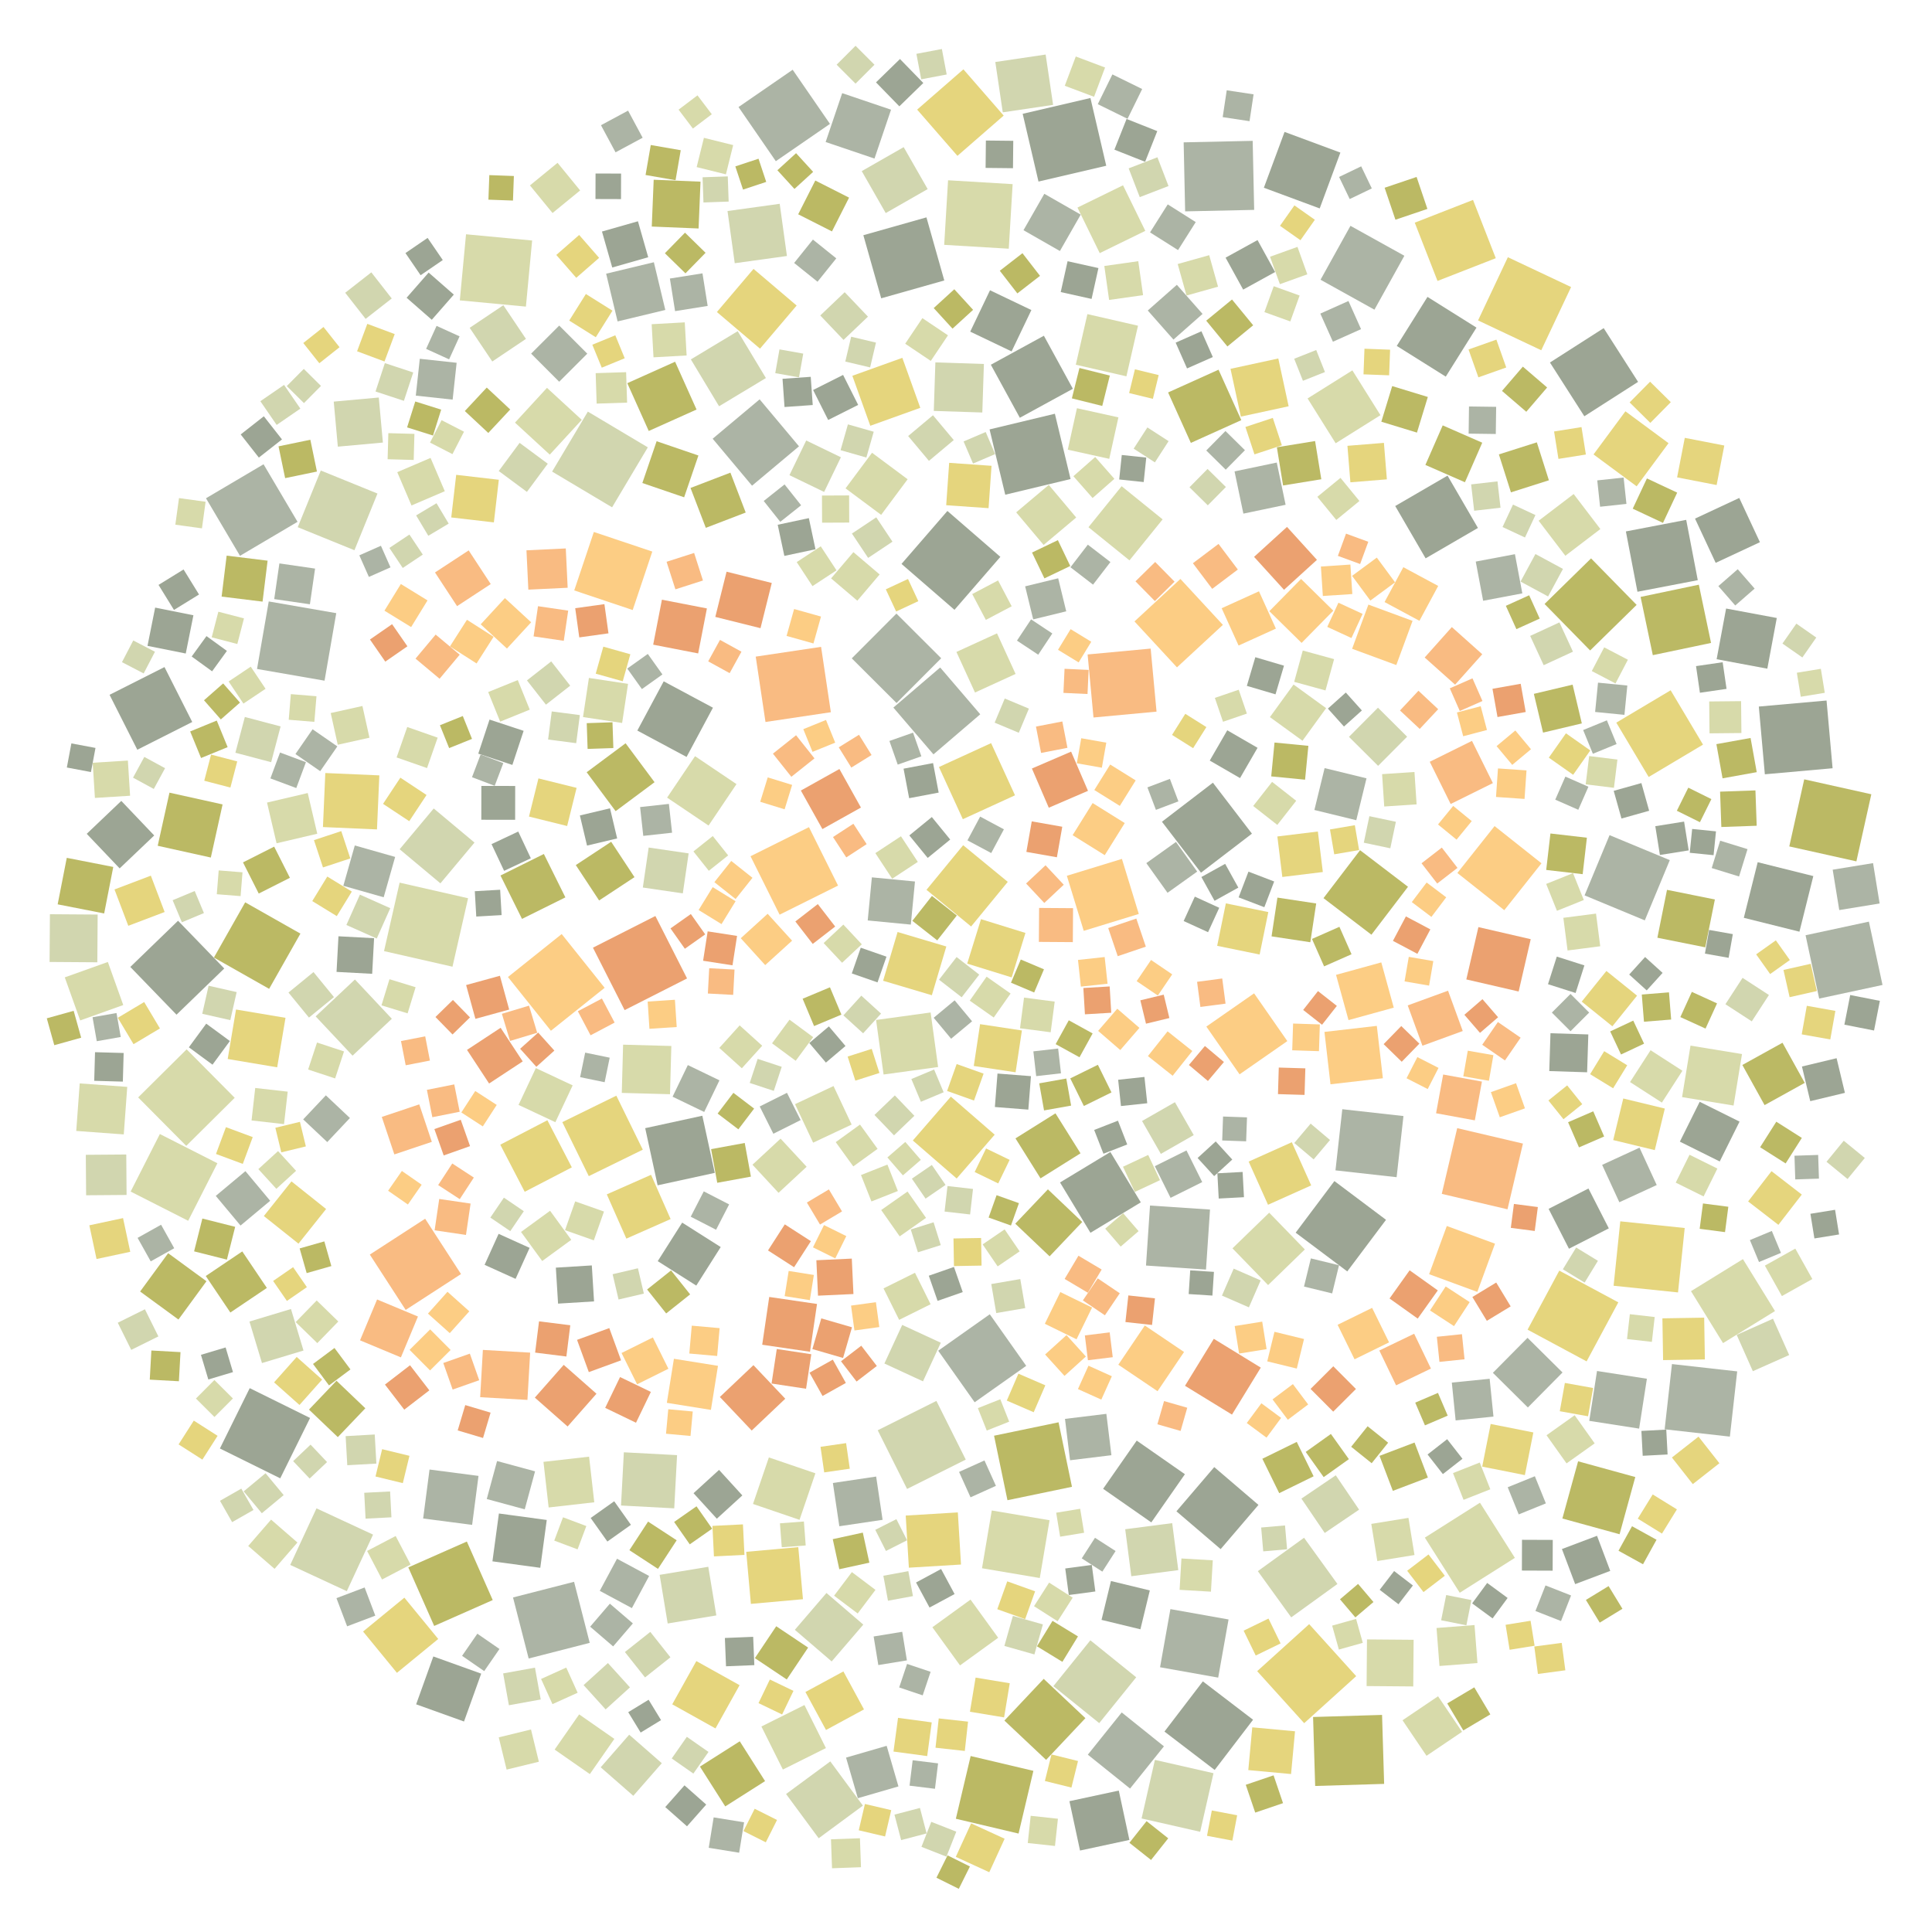 <?xml version="1.0" encoding="UTF-8" ?>
<svg width="927" height="927" viewBox="0 0 927 927" xmlns="http://www.w3.org/2000/svg" version="1.1">
<polygon points="411.358,288.225 398.767,277.519 409.472,264.927 422.064,275.633" fill="#D7DAAA" />
<polygon points="473.383,468.622 484.892,476.708 476.806,488.216 465.297,480.13" fill="#D7DAAA" />
<polygon points="549.3,635.99 568.119,648.701 555.408,667.52 536.588,654.809" fill="#FCCD84" />
<polygon points="652.577,407.938 675.577,425.487 658.029,448.487 635.028,430.939" fill="#BBB964" />
<polygon points="382.242,146.601 364.663,167.29 343.973,149.711 361.553,129.022" fill="#E5D57D" />
<polygon points="175.427,153.001 165.637,140.469 178.169,130.679 187.959,143.211" fill="#D1D6AF" />
<polygon points="615.64,232.938 612.658,214.599 630.997,211.617 633.979,229.956" fill="#BBB964" />
<polygon points="472.087,174.64 471.329,197.923 448.046,197.165 448.804,173.882" fill="#D1D6AF" />
<polygon points="313.73,125.826 319.227,148.722 296.331,154.219 290.834,131.322" fill="#ACB4A5" />
<polygon points="432.557,270.576 454.579,245.164 479.991,267.187 457.968,292.599" fill="#9CA594" />
<polygon points="487.295,514.5 467.23,511.472 470.259,491.407 490.323,494.436" fill="#E5D57D" />
<polygon points="217.957,520.311 220.569,533.439 207.442,536.051 204.83,522.923" fill="#F9BB82" />
<polygon points="388.097,248.602 391.282,263.545 376.34,266.73 373.154,251.788" fill="#9CA594" />
<polygon points="555.547,477.67 545.387,470.771 552.286,460.611 562.446,467.51" fill="#FCCD84" />
<polygon points="707.641,537.561 689.048,534.156 692.453,515.563 711.046,518.967" fill="#F9BB82" />
<polygon points="702.63,486.913 711.305,479.417 718.801,488.093 710.126,495.589" fill="#EBA170" />
<polygon points="151.857,723.73 178.999,736.33 166.399,763.471 139.258,750.872" fill="#D1D6AF" />
<polygon points="739.625,414.221 721.771,436.724 699.267,418.87 717.121,396.367" fill="#FCCD84" />
<polygon points="586.761,299.823 564.724,320.208 544.339,298.172 566.375,277.787" fill="#FCCD84" />
<polygon points="625.765,826.805 603.203,801.851 628.157,779.288 650.72,804.243" fill="#E5D57D" />
<polygon points="485.417,468.974 464.081,462.364 470.691,441.028 492.027,447.638" fill="#E5D57D" />
<polygon points="659.475,148.583 633.61,134.223 647.97,108.358 673.835,122.718" fill="#ACB4A5" />
<polygon points="896.722,442.214 903.253,472.601 872.865,479.132 866.334,448.744" fill="#ACB4A5" />
<polygon points="444.54,426.947 462.132,405.537 483.542,423.128 465.951,444.538" fill="#E5D57D" />
<polygon points="741.872,424.122 754.76,418.951 759.932,431.838 747.044,437.01" fill="#D7DAAA" />
<polygon points="269.813,538.413 295.725,525.718 308.42,551.63 282.508,564.325" fill="#E5D57D" />
<polygon points="423.949,515.564 420.354,489.393 446.526,485.799 450.12,511.97" fill="#D7DAAA" />
<polygon points="402.72,732.316 399.631,711.558 420.389,708.469 423.478,729.227" fill="#ACB4A5" />
<polygon points="145.473,537.103 156.352,525.56 167.896,536.438 157.017,547.982" fill="#ACB4A5" />
<polygon points="374.065,438.871 360.109,410.833 388.146,396.877 402.103,424.914" fill="#FCCD84" />
<polygon points="613.788,716.438 605.695,699.934 622.199,691.841 630.292,708.346" fill="#BBB964" />
<polygon points="853.299,587.697 838.772,576.47 849.999,561.943 864.526,573.17" fill="#E5D57D" />
<polygon points="863.396,447.041 836.707,440.382 843.366,413.694 870.054,420.352" fill="#9CA594" />
<polygon points="67.234,619.687 80.681,601.303 99.066,614.75 85.619,633.134" fill="#BBB964" />
<polygon points="409.423,559.661 400.997,548.011 412.647,539.585 421.073,551.235" fill="#D7DAAA" />
<polygon points="716.549,506.286 714.401,518.576 702.111,516.428 704.259,504.138" fill="#FCCD84" />
<polygon points="459.585,725.675 461.098,750.686 436.087,752.198 434.574,727.188" fill="#E5D57D" />
<polygon points="224.075,503.753 240.205,493.148 250.809,509.278 234.679,519.882" fill="#EBA170" />
<polygon points="538.313,412.114 546.412,438.534 519.992,446.633 511.893,420.213" fill="#FCCD84" />
<polygon points="175.294,675.711 162.087,689.55 148.248,676.343 161.456,662.504" fill="#BBB964" />
<polygon points="503.611,602.801 487.138,587.14 502.798,570.667 519.271,586.328" fill="#BBB964" />
<polygon points="763.413,267.925 785.277,290.236 762.966,312.1 741.102,289.79" fill="#BBB964" />
<polygon points="203.035,728.597 206.095,705.099 229.592,708.159 226.533,731.657" fill="#ACB4A5" />
<polygon points="447.106,392.028 455.924,402.828 445.124,411.646 436.306,400.846" fill="#9CA594" />
<polygon points="447.993,488.336 458.051,479.973 466.414,490.031 456.356,498.394" fill="#ACB4A5" />
<polygon points="126.595,583.473 139.846,566.849 156.47,580.1 143.219,596.723" fill="#E5D57D" />
<polygon points="113.245,484.377 136.987,488.369 132.996,512.111 109.253,508.12" fill="#E5D57D" />
<polygon points="313.562,171.447 312.674,155.56 328.56,154.672 329.448,170.559" fill="#D7DAAA" />
<polygon points="184.662,174.231 198.278,178.712 193.797,192.328 180.181,187.847" fill="#D1D6AF" />
<polygon points="836.108,469.186 848.759,477.413 840.532,490.064 827.881,481.837" fill="#D1D6AF" />
<polygon points="544.483,571.908 538.831,559.811 550.927,554.159 556.58,566.256" fill="#D7DAAA" />
<polygon points="592.348,226.181 612.61,221.94 616.852,242.202 596.589,246.444" fill="#ACB4A5" />
<polygon points="450.169,648.087 474.912,630.605 492.393,655.348 467.65,672.83" fill="#ACB4A5" />
<polygon points="797.977,652.603 797.646,632.559 817.69,632.228 818.021,652.272" fill="#E5D57D" />
<polygon points="419.597,76.076 396.157,68.139 404.095,44.699 427.534,52.636" fill="#ACB4A5" />
<polygon points="498.903,757.155 471.18,752.469 475.866,724.745 503.59,729.432" fill="#D7DAAA" />
<polygon points="568.579,664.924 582.4,642.381 604.943,656.202 591.122,678.745" fill="#EBA170" />
<polygon points="437.988,547.222 456.23,526.185 477.266,544.427 459.025,565.463" fill="#E5D57D" />
<polygon points="430.673,447.193 454.061,454.14 447.115,477.528 423.726,470.582" fill="#E5D57D" />
<polygon points="669.768,394.3 667.086,407.021 654.365,404.339 657.047,391.618" fill="#D1D6AF" />
<polygon points="368.329,438.448 380.052,451.347 367.153,463.069 355.43,450.17" fill="#FCCD84" />
<polygon points="361.387,785.372 361.94,798.956 348.355,799.509 347.803,785.925" fill="#9CA594" />
<polygon points="482.334,237.374 474.811,206.039 506.146,198.515 513.669,229.85" fill="#9CA594" />
<polygon points="342.082,339.567 329.426,363.193 305.8,350.537 318.456,326.911" fill="#9CA594" />
<polygon points="115.151,266.688 98.839,239.074 126.454,222.762 142.766,250.376" fill="#ACB4A5" />
<polygon points="506.427,534.192 518.445,553.376 499.261,565.395 487.242,546.21" fill="#BBB964" />
<polygon points="243.722,468.786 269.507,448.176 290.117,473.961 264.332,494.571" fill="#FCCD84" />
<polygon points="800.587,212.648 785.288,233.341 764.596,218.042 779.894,197.35" fill="#E5D57D" />
<polygon points="377.582,122.83 352.539,126.298 349.071,101.255 374.114,97.787" fill="#D1D6AF" />
<polygon points="344.104,650.625 330.737,649.44 331.922,636.073 345.289,637.258" fill="#FCCD84" />
<polygon points="414.248,112.858 444.521,104.295 453.085,134.568 422.812,143.132" fill="#9CA594" />
<polygon points="398.387,845.145 414.037,866.367 392.815,882.017 377.165,860.795" fill="#D1D6AF" />
<polygon points="684.925,142.453 708.442,157.196 693.7,180.713 670.183,165.97" fill="#9CA594" />
<polygon points="661.817,647.993 678.53,639.943 686.58,656.656 669.867,664.706" fill="#F9BB82" />
<polygon points="223.61,112.411 255.326,115.398 252.339,147.114 220.623,144.127" fill="#D7DAAA" />
<polygon points="449.3,672.177 463.382,700.334 435.225,714.416 421.143,686.259" fill="#D1D6AF" />
<polygon points="398.653,341.73 367.293,346.418 362.605,315.057 393.966,310.369" fill="#F9BB82" />
<polygon points="549.867,607.223 551.793,578.437 580.579,580.363 578.653,609.149" fill="#ACB4A5" />
<polygon points="758.934,480.59 770.777,465.885 785.482,477.729 773.639,492.434" fill="#E5D57D" />
<polygon points="612.926,430.681 631.529,433.498 628.711,452.101 610.108,449.284" fill="#BBB964" />
<polygon points="140.634,608.003 147.25,617.587 137.666,624.202 131.051,614.618" fill="#E5D57D" />
<polygon points="327.321,586.626 345.812,598.356 334.082,616.847 315.591,605.117" fill="#9CA594" />
<polygon points="168.807,427.792 161.598,439.563 149.827,432.354 157.036,420.583" fill="#E5D57D" />
<polygon points="267.767,625.495 266.701,608.233 283.963,607.166 285.029,624.428" fill="#9CA594" />
<polygon points="664.174,386.974 663.149,371.442 678.68,370.417 679.705,385.948" fill="#D7DAAA" />
<polygon points="538.173,233.286 557.846,249.199 541.933,268.872 522.26,252.958" fill="#D7DAAA" />
<polygon points="405.949,843.321 425.429,837.667 431.083,857.147 411.603,862.801" fill="#ACB4A5" />
<polygon points="275.448,758.97 282.957,788.263 253.664,795.773 246.155,766.48" fill="#ACB4A5" />
<polygon points="820.987,308.49 793.04,314.354 787.176,286.407 815.123,280.543" fill="#BBB964" />
<polygon points="458.903,312.809 478.374,303.894 487.29,323.365 467.819,332.28" fill="#D7DAAA" />
<polygon points="430.886,824.248 447.058,826.425 444.881,842.598 428.708,840.421" fill="#E5D57D" />
<polygon points="507.908,682.439 514.342,713.389 483.393,719.823 476.959,688.873" fill="#BBB964" />
<polygon points="435.444,571.714 444.32,584.347 431.686,593.223 422.81,580.589" fill="#D7DAAA" />
<polygon points="825.319,379.847 842.282,379.243 842.886,396.206 825.923,396.81" fill="#BBB964" />
<polygon points="495.122,368.743 513.933,360.642 522.034,379.453 503.223,387.554" fill="#EBA170" />
<polygon points="274.37,560.113 251.765,571.839 240.039,549.234 262.644,537.508" fill="#E5D57D" />
<polygon points="263.785,218.131 247.1,202.781 262.45,186.096 279.136,201.446" fill="#D7DAAA" />
<polygon points="680.07,507.205 690.221,512.395 685.031,522.546 674.88,517.356" fill="#FCCD84" />
<polygon points="491.347,478.656 506.059,480.587 504.128,495.299 489.415,493.368" fill="#D7DAAA" />
<polygon points="295.39,389.209 281.49,370.532 300.167,356.632 314.067,375.309" fill="#BBB964" />
<polygon points="635.567,368.547 655.664,373.451 650.759,393.548 630.662,388.643" fill="#ACB4A5" />
<polygon points="711.631,288.258 708.081,269.454 726.885,265.904 730.435,284.708" fill="#ACB4A5" />
<polygon points="566.87,747.779 581.914,748.662 581.032,763.706 565.988,762.823" fill="#D7DAAA" />
<polygon points="208.109,387.917 227.673,404.278 211.313,423.842 191.748,407.481" fill="#D1D6AF" />
<polygon points="487.577,245.829 503.218,232.667 516.38,248.308 500.739,261.47" fill="#D7DAAA" />
<polygon points="177.271,353.958 162.058,357.337 158.679,342.124 173.892,338.745" fill="#D7DAAA" />
<polygon points="815.522,589.601 817.108,577.434 829.275,579.02 827.689,591.187" fill="#BBB964" />
<polygon points="66.296,526.553 89.547,503.486 112.615,526.737 89.363,549.805" fill="#D7DAAA" />
<polygon points="459.387,74.786 440.062,52.593 462.255,33.267 481.581,55.46" fill="#E5D57D" />
<polygon points="552.104,311.201 554.923,341.45 524.674,344.269 521.855,314.02" fill="#F9BB82" />
<polygon points="625.697,737.84 641.718,760.011 619.547,776.031 603.527,753.861" fill="#D1D6AF" />
<polygon points="576.999,150.618 563.039,162.944 550.713,148.984 564.673,136.658" fill="#ACB4A5" />
<polygon points="342.953,562.763 315.538,568.726 309.575,541.312 336.99,535.349" fill="#9CA594" />
<polygon points="833.53,658.011 830.016,689.31 798.717,685.796 802.232,654.497" fill="#ACB4A5" />
<polygon points="584.506,804.942 556.609,799.971 561.579,772.074 589.477,777.044" fill="#ACB4A5" />
<polygon points="742.045,688.657 755.54,679.052 765.145,692.546 751.65,702.151" fill="#D7DAAA" />
<polygon points="52.569,333.379 78.926,320.067 92.239,346.423 65.882,359.736" fill="#9CA594" />
<polygon points="294.775,834.346 283.013,851.234 266.125,839.472 277.887,822.584" fill="#D7DAAA" />
<polygon points="567.933,68.299 601.053,67.582 601.77,100.703 568.65,101.42" fill="#ACB4A5" />
<polygon points="876.404,336.12 879.298,368.619 846.799,371.512 843.905,339.014" fill="#9CA594" />
<polygon points="389.069,595.524 381.009,608.035 368.498,599.975 376.558,587.463" fill="#EBA170" />
<polygon points="221.196,611.308 194.647,628.514 177.442,601.965 203.99,584.76" fill="#F9BB82" />
<polygon points="232.327,801.819 221.713,794.492 229.04,783.878 239.654,791.205" fill="#ACB4A5" />
<polygon points="151.454,487.675 170.301,469.969 188.007,488.816 169.161,506.522" fill="#D1D6AF" />
<polygon points="451.104,320.27 470.339,342.721 447.888,361.956 428.653,339.505" fill="#ACB4A5" />
<polygon points="588.185,433.451 608.557,437.619 604.389,457.991 584.017,453.823" fill="#E5D57D" />
<polygon points="595.376,199.9 590.411,176.969 613.342,172.003 618.308,194.935" fill="#E5D57D" />
<polygon points="546.034,156.28 540.47,180.564 516.185,175 521.749,150.716" fill="#D7DAAA" />
<polygon points="673.396,535.495 670.118,564.835 640.778,561.556 644.057,532.217" fill="#ACB4A5" />
<polygon points="580.455,364.935 588.857,350.403 603.39,358.805 594.988,373.338" fill="#9CA594" />
<polygon points="148.777,680.362 134.464,709.32 105.507,695.007 119.82,666.049" fill="#9CA594" />
<polygon points="421.432,798.917 419.184,785.206 432.896,782.958 435.144,796.669" fill="#ACB4A5" />
<polygon points="691.784,572.836 699.189,541.302 730.723,548.707 723.318,580.241" fill="#F9BB82" />
<polygon points="276.274,415.078 293.249,403.891 304.436,420.867 287.461,432.053" fill="#BBB964" />
<polygon points="578.817,492.568 601.729,476.621 617.675,499.533 594.763,515.48" fill="#FCCD84" />
<polygon points="239.34,230.202 236.966,250.651 216.517,248.278 218.891,227.829" fill="#E5D57D" />
<polygon points="411.76,194.282 397.37,201.513 390.138,187.123 404.529,179.891" fill="#9CA594" />
<polygon points="761.277,653.206 732.951,637.989 748.169,609.663 776.494,624.881" fill="#E5D57D" />
<polygon points="375.632,849.049 365.333,828.396 385.987,818.098 396.285,838.751" fill="#D7DAAA" />
<polygon points="181.114,236.809 170.065,264.006 142.867,252.957 153.917,225.759" fill="#D1D6AF" />
<polygon points="234.888,345.26 251.244,350.665 245.838,367.021 229.482,361.616" fill="#9CA594" />
<polygon points="678.722,692.146 685.112,708.952 668.306,715.342 661.916,698.536" fill="#BBB964" />
<polygon points="334.991,313.519 313.406,309.327 317.599,287.742 339.184,291.934" fill="#EBA170" />
<polygon points="664.131,855.935 631.035,856.936 630.035,823.84 663.131,822.839" fill="#BBB964" />
<polygon points="297.967,95.536 285.716,95.499 285.753,83.248 298.004,83.284" fill="#9CA594" />
<polygon points="611.37,422.949 606.646,435.29 594.304,430.566 599.028,418.224" fill="#9CA594" />
<polygon points="144.146,447.958 129.135,474.459 102.634,459.448 117.645,432.947" fill="#BBB964" />
<polygon points="600.698,400.001 576.247,418.73 557.517,394.279 581.969,375.549" fill="#9CA594" />
<polygon points="599.122,557.346 619.839,548.056 629.13,568.772 608.413,578.063" fill="#E5D57D" />
<polygon points="354.901,491.993 365.716,501.763 355.946,512.578 345.131,502.808" fill="#D7DAAA" />
<polygon points="390.166,497.639 381.783,508.981 370.442,500.598 378.824,489.256" fill="#D7DAAA" />
<polygon points="677.929,760.733 671.003,769.742 661.994,762.815 668.921,753.807" fill="#9CA594" />
<polygon points="834.656,538.162 825.147,557.286 806.023,547.777 815.532,528.654" fill="#9CA594" />
<polygon points="327.621,428.65 308.436,425.846 311.24,406.661 330.425,409.464" fill="#D1D6AF" />
<polygon points="847.985,320.841 823.665,316.299 828.208,291.979 852.527,296.522" fill="#9CA594" />
<polygon points="485.38,168.616 465.528,159.127 475.018,139.275 494.87,148.764" fill="#9CA594" />
<polygon points="314.461,439.513 329.659,469.47 299.702,484.668 284.504,454.711" fill="#EBA170" />
<polygon points="539.671,394.915 530.07,410.322 514.663,400.721 524.264,385.315" fill="#FCCD84" />
<polygon points="138.412,476.239 150.421,466.413 160.246,478.423 148.237,488.248" fill="#D1D6AF" />
<polygon points="331.481,172.446 353.961,158.912 367.494,181.392 345.014,194.926" fill="#D1D6AF" />
<polygon points="545.412,691.221 568.536,707.345 552.412,730.469 529.288,714.345" fill="#9CA594" />
<polygon points="693.657,617.254 705.175,624.773 697.655,636.291 686.137,628.772" fill="#FCCD84" />
<polygon points="656.571,290.094 677.768,297.905 669.958,319.102 648.761,311.292" fill="#FCCD84" />
<polygon points="312.297,667.858 305.163,682.645 290.375,675.511 297.509,660.724" fill="#EBA170" />
<polygon points="732.933,641.91 749.718,658.535 733.093,675.32 716.308,658.695" fill="#ACB4A5" />
<polygon points="186.219,571.336 192.824,561.84 202.32,568.445 195.715,577.94" fill="#FCCD84" />
<polygon points="465.738,842.568 495.833,849.677 488.723,879.771 458.629,872.662" fill="#BBB964" />
<polygon points="398.226,473.717 403.718,486.833 390.602,492.326 385.11,479.21" fill="#BBB964" />
<polygon points="90.291,585.747 62.686,571.727 76.706,544.123 104.311,558.143" fill="#D7DAAA" />
<polygon points="757.285,388.542 746.232,383.687 751.087,372.634 762.14,377.488" fill="#ACB4A5" />
<polygon points="811.361,619.519 836.285,604.143 851.662,629.067 826.738,644.443" fill="#D7DAAA" />
<polygon points="58.198,384.283 73.995,400.869 57.409,416.666 41.613,400.08" fill="#9CA594" />
<polygon points="32.038,411.602 54.35,415.973 49.98,438.285 27.668,433.915" fill="#BBB964" />
<polygon points="665.027,585.278 646.438,610.043 621.674,591.454 640.263,566.689" fill="#9CA594" />
<polygon points="436.222,382.984 433.539,368.822 447.701,366.139 450.384,380.3" fill="#9CA594" />
<polygon points="422.788,247.035 405.708,234.326 418.417,217.245 435.498,229.955" fill="#D7DAAA" />
<polygon points="538.898,582.112 546.315,590.716 537.711,598.133 530.294,589.529" fill="#D7DAAA" />
<polygon points="774.228,616.919 777.435,586.008 808.347,589.216 805.139,620.127" fill="#E5D57D" />
<polygon points="710.108,721.027 726.857,747.478 700.406,764.227 683.657,737.776" fill="#D7DAAA" />
<polygon points="547.971,537.868 563.75,528.852 572.766,544.632 556.986,553.647" fill="#D1D6AF" />
<polygon points="343.299,829.323 322.549,817.756 334.116,797.006 354.866,808.573" fill="#E5D57D" />
<polygon points="844.433,260.149 823.204,270.061 813.292,248.832 834.521,238.92" fill="#9CA594" />
<polygon points="254.374,649.008 253.074,671.692 230.39,670.392 231.69,647.707" fill="#F9BB82" />
<polygon points="672.949,825.407 689.999,813.896 701.51,830.946 684.46,842.457" fill="#D7DAAA" />
<polygon points="584.674,177.386 595.592,201.589 571.389,212.507 560.47,188.304" fill="#BBB964" />
<polygon points="22.449,488.604 35.345,485.004 38.946,497.9 26.05,501.5" fill="#BBB964" />
<polygon points="282.057,197.497 310.832,214.643 293.686,243.419 264.91,226.272" fill="#D1D6AF" />
<polygon points="451.597,315.837 430.17,337.317 408.69,315.89 430.117,294.41" fill="#ACB4A5" />
<polygon points="545.17,804.787 527.423,826.783 505.426,809.036 523.173,787.039" fill="#D1D6AF" />
<polygon points="361.509,655.014 376.782,671.123 360.674,686.396 345.401,670.288" fill="#EBA170" />
<polygon points="558.371,477.252 561.082,488.47 549.864,491.182 547.152,479.963" fill="#EBA170" />
<polygon points="383.371,214.148 360.837,233.039 341.945,210.505 364.48,191.613" fill="#ACB4A5" />
<polygon points="147.652,380.508 152.231,400.038 132.701,404.617 128.122,385.086" fill="#D7DAAA" />
<polygon points="312.245,69.579 326.632,72.076 324.135,86.463 309.748,83.966" fill="#BBB964" />
<polygon points="775.526,346.735 801.6,331.205 817.13,357.279 791.056,372.809" fill="#E5D57D" />
<polygon points="531.42,472.006 518.618,473.391 517.233,460.589 530.035,459.203" fill="#FCCD84" />
<polygon points="665.439,229.999 647.934,231.416 646.517,213.911 664.021,212.494" fill="#E5D57D" />
<polygon points="597.917,547.624 586.426,547.211 586.839,535.72 598.33,536.132" fill="#ACB4A5" />
<polygon points="846.809,607.264 861.415,599.098 869.581,613.705 854.974,621.87" fill="#D7DAAA" />
<polygon points="489.238,600.422 478.687,607.624 471.485,597.074 482.035,589.872" fill="#D7DAAA" />
<polygon points="607.692,689.8 598.216,682.789 605.227,673.313 614.703,680.324" fill="#FCCD84" />
<polygon points="536.306,458.788 531.737,445.304 545.221,440.736 549.789,454.219" fill="#F9BB82" />
<polygon points="295.225,160.874 299.75,171.895 288.73,176.421 284.204,165.4" fill="#E5D57D" />
<polygon points="734.462,450.634 728.666,475.738 703.562,469.942 709.358,444.838" fill="#EBA170" />
<polygon points="655.715,808.996 655.896,786.616 678.277,786.797 678.095,809.178" fill="#D7DAAA" />
<polygon points="340.288,464.56 352.435,465.207 351.788,477.354 339.641,476.706" fill="#F9BB82" />
<polygon points="148.694,289.938 131.574,287.455 134.057,270.334 151.177,272.817" fill="#ACB4A5" />
<polygon points="762.5,362.773 776.062,364.441 774.394,378.003 760.832,376.335" fill="#D7DAAA" />
<polygon points="718.52,344.04 716.11,330.496 729.654,328.087 732.063,341.63" fill="#EBA170" />
<polygon points="762.55,681.747 766.271,657.82 790.198,661.54 786.477,685.468" fill="#ACB4A5" />
<polygon points="128.944,288.584 161.341,294.203 155.722,326.6 123.326,320.981" fill="#ACB4A5" />
<polygon points="516.982,99.593 538.844,88.907 549.53,110.769 527.668,121.455" fill="#D7DAAA" />
<polygon points="369.086,622.295 392.015,625.662 388.648,648.591 365.719,645.224" fill="#EBA170" />
<polygon points="865.935,519.585 846.671,530.252 836.005,510.988 855.269,500.321" fill="#BBB964" />
<polygon points="704.846,195.029 717.878,195.205 717.702,208.237 704.67,208.061" fill="#ACB4A5" />
<polygon points="475.547,356.564 487.012,381.595 461.982,393.06 450.516,368.029" fill="#E5D57D" />
<polygon points="440.622,288.443 429.982,293.401 425.024,282.761 435.664,277.803" fill="#E5D57D" />
<polygon points="431.439,809.661 435.23,798.373 446.518,802.164 442.727,813.452" fill="#ACB4A5" />
<polygon points="61.557,444.211 54.937,426.772 72.377,420.152 78.996,437.592" fill="#E5D57D" />
<polygon points="316.503,755.633 339.84,751.766 343.707,775.103 320.37,778.97" fill="#D1D6AF" />
<polygon points="601.236,825.156 582.819,849.248 558.726,830.832 577.143,806.739" fill="#9CA594" />
<polygon points="518.796,354.214 530.816,356.34 528.691,368.36 516.67,366.234" fill="#FCCD84" />
<polygon points="801.19,412.705 789.199,441.603 760.301,429.612 772.291,400.714" fill="#ACB4A5" />
<polygon points="396.329,830.074 386.453,811.851 404.676,801.976 414.551,820.199" fill="#E5D57D" />
<polygon points="753.819,765.526 748.999,777.796 736.728,772.977 741.548,760.706" fill="#ACB4A5" />
<polygon points="253.814,391.797 258.354,373.489 276.662,378.029 272.123,396.337" fill="#E5D57D" />
<polygon points="516.545,642.607 501.324,635.172 508.759,619.951 523.98,627.385" fill="#FCCD84" />
<polygon points="99.952,661.892 96.417,650.059 108.25,646.525 111.784,658.357" fill="#9CA594" />
<polygon points="381.465,529.788 399.943,521.102 408.63,539.58 390.151,548.267" fill="#D7DAAA" />
<polygon points="310.955,730.082 324.677,739.048 315.71,752.77 301.988,743.804" fill="#BBB964" />
<polygon points="494.544,871.246 507.607,872.658 506.195,885.721 493.132,884.309" fill="#D7DAAA" />
<polygon points="308.207,231.761 315.057,211.707 335.111,218.557 328.261,238.611" fill="#BBB964" />
<polygon points="253.507,282.918 252.605,264.051 271.472,263.149 272.375,282.016" fill="#F9BB82" />
<polygon points="228.671,318.334 215.884,310.168 224.051,297.381 236.837,305.547" fill="#FCCD84" />
<polygon points="750.846,663.55 764.416,665.989 761.976,679.559 748.407,677.12" fill="#E5D57D" />
<polygon points="276.494,133.3 266.915,122.324 277.891,112.745 287.47,123.721" fill="#E5D57D" />
<polygon points="602.32,315.339 616.072,319.402 612.008,333.154 598.257,329.09" fill="#9CA594" />
<polygon points="372.251,77.342 354.352,51.364 380.33,33.465 398.229,59.443" fill="#ACB4A5" />
<polygon points="343.582,590.052 331.421,583.792 337.682,571.631 349.843,577.891" fill="#ACB4A5" />
<polygon points="542.814,756.293 539.889,733.746 562.437,730.82 565.362,753.368" fill="#D1D6AF" />
<polygon points="343.21,296.002 348.618,274.31 370.31,279.718 364.902,301.41" fill="#EBA170" />
<polygon points="643.135,73.218 633.21,100.008 606.42,90.082 616.346,63.293" fill="#9CA594" />
<polygon points="290.592,820.199 280.014,808.533 291.68,797.955 302.258,809.621" fill="#D1D6AF" />
<polygon points="865.69,373.931 897.886,381.1 890.718,413.296 858.522,406.128" fill="#BBB964" />
<polygon points="101.158,411.461 75.67,405.818 81.313,380.331 106.801,385.974" fill="#BBB964" />
<polygon points="611.08,851.832 615.614,865.176 602.27,869.709 597.737,856.366" fill="#BBB964" />
<polygon points="83.591,598.918 72.32,605.22 66.018,593.949 77.289,587.647" fill="#ACB4A5" />
<polygon points="628.823,666.424 639.729,655.553 650.6,666.459 639.694,677.33" fill="#EBA170" />
<polygon points="206.005,667.105 193.972,676.372 184.706,664.339 196.739,655.073" fill="#EBA170" />
<polygon points="822.821,431.574 818.209,454.547 795.236,449.935 799.849,426.962" fill="#BBB964" />
<polygon points="821.145,383.423 815.653,394.503 804.573,389.01 810.066,377.931" fill="#BBB964" />
<polygon points="623.579,141.802 619.108,154.227 606.683,149.756 611.154,137.33" fill="#D7DAAA" />
<polygon points="516.729,195.866 536.629,200.259 532.236,220.159 512.336,215.766" fill="#D7DAAA" />
<polygon points="735.724,687.31 731.652,707.78 711.182,703.708 715.253,683.238" fill="#E5D57D" />
<polygon points="534.7,229.751 524.234,238.958 515.027,228.492 525.493,219.285" fill="#D7DAAA" />
<polygon points="241.516,146.451 252.36,162.607 236.204,173.451 225.36,157.295" fill="#D1D6AF" />
<polygon points="293.76,128.354 288.834,111.093 306.094,106.167 311.021,123.428" fill="#9CA594" />
<polygon points="478.937,785.818 460.629,799.083 447.364,780.775 465.672,767.51" fill="#D7DAAA" />
<polygon points="498.463,451.931 498.578,435.638 514.87,435.753 514.755,452.046" fill="#F9BB82" />
<polygon points="239.982,426.912 240.682,439.074 228.52,439.775 227.82,427.613" fill="#9CA594" />
<polygon points="609.054,293.26 624.27,277.794 639.736,293.01 624.52,308.475" fill="#FCCD84" />
<polygon points="518.214,887.914 513.127,864.23 536.811,859.143 541.898,882.827" fill="#9CA594" />
<polygon points="477.487,217.886 466.879,222.422 462.343,211.814 472.951,207.278" fill="#D1D6AF" />
<polygon points="331.315,689 319.566,687.921 320.645,676.172 332.394,677.251" fill="#FCCD84" />
<polygon points="484.023,119.336 453.039,117.481 454.895,86.497 485.879,88.352" fill="#D7DAAA" />
<polygon points="336.113,87.165 335.189,109.629 312.725,108.704 313.649,86.24" fill="#BBB964" />
<polygon points="385.269,767.321 360.288,769.566 358.044,744.585 383.025,742.341" fill="#E5D57D" />
<polygon points="660.613,267.546 669.371,279.411 657.506,288.168 648.749,276.304" fill="#FCCD84" />
<polygon points="116.592,413.784 131.545,406.229 139.101,421.182 124.147,428.737" fill="#BBB964" />
<polygon points="224.003,739.645 236.417,767.735 208.327,780.15 195.912,752.059" fill="#BBB964" />
<polygon points="239.991,346.254 234.24,332.056 248.437,326.305 254.189,340.502" fill="#D7DAAA" />
<polygon points="732.438,369.646 731.497,383.336 717.806,382.395 718.747,368.705" fill="#FCCD84" />
<polygon points="461.935,619.968 449.863,624.179 445.651,612.107 457.724,607.896" fill="#9CA594" />
<polygon points="142.056,561.771 132.6,570.414 123.958,560.959 133.413,552.316" fill="#D7DAAA" />
<polygon points="351.891,524.35 361.843,531.917 354.275,541.868 344.324,534.301" fill="#BBB964" />
<polygon points="389.795,647.302 394.067,632.578 408.791,636.849 404.52,651.574" fill="#EBA170" />
<polygon points="332.767,716.455 345.012,705.276 356.19,717.521 343.945,728.699" fill="#9CA594" />
<polygon points="520.051,530.679 513.528,517.425 526.782,510.902 533.305,524.156" fill="#BBB964" />
<polygon points="682.499,501.755 675.44,482.407 694.788,475.348 701.847,494.696" fill="#F9BB82" />
<polygon points="678.689,746.116 660.863,749.014 657.965,731.188 675.791,728.291" fill="#D7DAAA" />
<polygon points="198.498,220.697 185.985,220.348 186.333,207.835 198.847,208.183" fill="#D7DAAA" />
<polygon points="797.74,466.808 790.118,475.215 781.711,467.593 789.333,459.186" fill="#9CA594" />
<polygon points="431.419,633.288 423.925,618.192 439.021,610.698 446.515,625.794" fill="#D7DAAA" />
<polygon points="41.174,554.094 60.587,553.945 60.736,573.358 41.323,573.507" fill="#D1D6AF" />
<polygon points="609.319,344.079 620.66,328.446 636.293,339.787 624.952,355.42" fill="#D7DAAA" />
<polygon points="352.943,432.416 346.19,443.4 335.206,436.646 341.959,425.662" fill="#FCCD84" />
<polygon points="690.057,340.288 681.201,349.752 671.736,340.896 680.593,331.432" fill="#F9BB82" />
<polygon points="217.092,217.894 206.333,212.354 211.873,201.596 222.632,207.136" fill="#D7DAAA" />
<polygon points="335.842,847.637 354.95,835.495 367.092,854.603 347.984,866.745" fill="#BBB964" />
<polygon points="353.376,376.226 339.973,396.115 320.084,382.713 333.487,362.824" fill="#D7DAAA" />
<polygon points="591.352,598.97 608.981,581.871 626.079,599.5 608.45,616.599" fill="#D7DAAA" />
<polygon points="718.709,490.384 729.617,497.903 722.099,508.81 711.191,501.292" fill="#F9BB82" />
<polygon points="504.918,303.952 498.148,314.14 487.96,307.371 494.73,297.183" fill="#ACB4A5" />
<polygon points="522.347,321.436 521.809,332.997 510.248,332.458 510.786,320.897" fill="#F9BB82" />
<polygon points="224.589,430.99 217.108,463.838 184.26,456.358 191.74,423.509" fill="#D7DAAA" />
<polygon points="827.343,213.77 823.66,232.73 804.701,229.047 808.383,210.088" fill="#E5D57D" />
<polygon points="493.412,532.415 477.354,531.159 478.61,515.1 494.668,516.357" fill="#9CA594" />
<polygon points="277.262,485.213 288.799,479.112 294.9,490.649 283.364,496.75" fill="#F9BB82" />
<polygon points="716.303,375.742 696.043,385.769 686.016,365.509 706.276,355.482" fill="#F9BB82" />
<polygon points="373.552,572.329 361.047,558.845 374.531,546.34 387.036,559.824" fill="#D7DAAA" />
<polygon points="794.912,568.6 776.981,576.854 768.727,558.923 786.658,550.669" fill="#ACB4A5" />
<polygon points="299.333,696.833 324.864,698.191 323.507,723.722 297.976,722.364" fill="#D1D6AF" />
<polygon points="337.884,533.53 322.712,526.211 330.032,511.039 345.204,518.358" fill="#ACB4A5" />
<polygon points="334.266,80.175 337.749,66.137 351.787,69.619 348.304,83.658" fill="#D7DAAA" />
<polygon points="861.013,554.532 872.38,554.154 872.758,565.522 861.391,565.9" fill="#ACB4A5" />
<polygon points="474.67,898.319 458.598,890.952 465.965,874.881 482.036,882.247" fill="#E5D57D" />
<polygon points="219.305,290.834 208.717,274.675 224.876,264.087 235.464,280.246" fill="#F9BB82" />
<polygon points="512.826,765.314 511.121,752.578 523.857,750.873 525.562,763.609" fill="#9CA594" />
<polygon points="694.551,228.213 709.135,253.318 684.03,267.903 669.446,242.798" fill="#9CA594" />
<polygon points="585.683,743.292 564.466,725.147 582.611,703.93 603.828,722.075" fill="#9CA594" />
<polygon points="621.072,98.542 630.884,105.449 623.977,115.261 614.165,108.354" fill="#E5D57D" />
<polygon points="777.089,736.147 749.644,728.597 757.193,701.152 784.638,708.702" fill="#BBB964" />
<polygon points="490.694,54.606 523.203,47.02 530.79,79.529 498.281,87.115" fill="#9CA594" />
<polygon points="797.391,529.043 782.114,519.188 791.97,503.911 807.247,513.766" fill="#D7DAAA" />
<polygon points="154.955,396.836 156.083,370.909 182.009,372.036 180.882,397.963" fill="#E5D57D" />
<polygon points="88.08,273.238 95.49,285.25 83.478,292.66 76.068,280.648" fill="#9CA594" />
<polygon points="550.786,506.724 560.224,494.855 572.093,504.293 562.655,516.162" fill="#FCCD84" />
<polygon points="384.271,379.312 402.762,368.982 413.092,387.474 394.601,397.803" fill="#EBA170" />
<polygon points="766.387,230.497 779.031,229.139 780.389,241.782 767.745,243.14" fill="#ACB4A5" />
<polygon points="530.149,631.095 519.577,623.957 526.715,613.385 537.287,620.523" fill="#F9BB82" />
<polygon points="282.652,698.931 285.139,720.819 263.251,723.307 260.763,701.419" fill="#D7DAAA" />
<polygon points="413.505,453.088 404.047,461.947 395.187,452.489 404.646,443.629" fill="#D7DAAA" />
<polygon points="672.57,509.45 663.886,500.989 672.348,492.305 681.031,500.767" fill="#EBA170" />
<polygon points="761.519,514.496 743.36,513.916 743.941,495.757 762.099,496.337" fill="#9CA594" />
<polygon points="303.576,292.703 275.526,283.293 284.936,255.243 312.986,264.653" fill="#FCCD84" />
<polygon points="298.506,346.894 279.735,344.057 282.572,325.286 301.343,328.123" fill="#D7DAAA" />
<polygon points="450.421,824.519 464.48,826.071 462.927,840.13 448.868,838.578" fill="#E5D57D" />
<polygon points="761.415,401.946 759.386,419.44 741.891,417.411 743.921,399.917" fill="#BBB964" />
<polygon points="236.275,749.151 239.381,726.195 262.338,729.301 259.232,752.258" fill="#9CA594" />
<polygon points="317.542,846.009 303.864,861.654 288.22,847.977 301.897,832.332" fill="#D1D6AF" />
<polygon points="722.402,779.602 734.39,777.664 736.327,789.652 724.34,791.589" fill="#E5D57D" />
<polygon points="868.585,528.354 864.598,511.727 881.225,507.739 885.213,524.367" fill="#9CA594" />
<polygon points="137.599,185.244 145.769,177.004 154.009,185.174 145.839,193.414" fill="#D1D6AF" />
<polygon points="447.947,586.47 451.389,597.428 440.431,600.87 436.989,589.912" fill="#D1D6AF" />
<polygon points="753.83,137.724 739.518,168.055 709.187,153.744 723.498,123.412" fill="#E5D57D" />
<polygon points="107.599,464.696 84.691,486.864 62.523,463.955 85.432,441.788" fill="#9CA594" />
<polygon points="389.003,180.802 389.96,194.337 376.424,195.295 375.467,181.759" fill="#9CA594" />
<polygon points="402.447,358.583 412.158,352.554 418.186,362.266 408.475,368.294" fill="#F9BB82" />
<polygon points="685.707,611.384 694.194,588.252 717.326,596.739 708.839,619.87" fill="#FCCD84" />
<polygon points="690.679,799.363 689.267,781.135 707.494,779.723 708.906,797.95" fill="#D7DAAA" />
<polygon points="475.751,223.501 474.329,243.829 454.001,242.407 455.423,222.079" fill="#E5D57D" />
<polygon points="767.88,253.848 751.073,266.66 738.262,249.853 755.068,237.042" fill="#D7DAAA" />
<polygon points="323.921,173.564 334.212,196.5 311.276,206.791 300.985,183.855" fill="#BBB964" />
<polygon points="260.16,605.05 249.993,591.108 263.935,580.941 274.102,594.882" fill="#D7DAAA" />
<polygon points="719.183,218.025 737.394,212.239 743.179,230.45 724.968,236.236" fill="#BBB964" />
<polygon points="97.846,438.1 87.259,442.522 82.837,431.935 93.424,427.514" fill="#D1D6AF" />
<polygon points="723.42,713.602 736.447,708.321 741.728,721.348 728.701,726.629" fill="#ACB4A5" />
<polygon points="752.808,599.152 743.04,580.025 762.167,570.257 771.935,589.384" fill="#9CA594" />
<polygon points="428.954,544.752 419.577,534.975 429.353,525.598 438.73,535.375" fill="#D1D6AF" />
<polygon points="608.042,653.199 611.504,639.018 625.685,642.48 622.223,656.661" fill="#FCCD84" />
<polygon points="411.53,774.172 400.209,765.636 408.745,754.316 420.066,762.852" fill="#D7DAAA" />
<polygon points="61.362,364.927 62.417,381.805 45.539,382.86 44.484,365.982" fill="#D7DAAA" />
<polygon points="507.729,277.471 511.592,293.32 495.743,297.184 491.88,281.335" fill="#ACB4A5" />
<polygon points="162.097,214.312 160.131,192.697 181.745,190.73 183.712,212.345" fill="#D1D6AF" />
<polygon points="653.05,157.928 639.55,163.968 633.511,150.468 647.011,144.428" fill="#ACB4A5" />
<polygon points="437.022,443.637 416.342,441.643 418.336,420.963 439.016,422.957" fill="#ACB4A5" />
<polygon points="625.165,182.704 620.969,172.136 631.537,167.94 635.733,178.508" fill="#D1D6AF" />
<polygon points="170.237,405.663 189.597,411.163 184.096,430.522 164.737,425.022" fill="#ACB4A5" />
<polygon points="820.102,336.575 835.4,336.421 835.553,351.718 820.256,351.872" fill="#D7DAAA" />
<polygon points="759.619,350.286 771.002,345.623 775.666,357.006 764.283,361.67" fill="#ACB4A5" />
<polygon points="887.758,477.424 901.989,480.222 899.191,494.454 884.959,491.655" fill="#9CA594" />
<polygon points="479.958,671.377 484.221,682.137 473.461,686.4 469.198,675.64" fill="#D7DAAA" />
<polygon points="642.48,607.09 639.187,620.597 625.68,617.304 628.973,603.797" fill="#ACB4A5" />
<polygon points="317.18,825.34 307.4,831.307 301.434,821.527 311.214,815.561" fill="#9CA594" />
<polygon points="566.468,686.584 555.336,683.389 558.531,672.258 569.662,675.452" fill="#F9BB82" />
<polygon points="176.238,155.391 189.39,160.298 184.484,173.45 171.332,168.544" fill="#E5D57D" />
<polygon points="856.773,558.232 844.523,550.458 852.296,538.209 864.546,545.982" fill="#BBB964" />
<polygon points="424.342,654.235 432.893,635.715 451.413,644.266 442.862,662.786" fill="#D1D6AF" />
<polygon points="276.872,642.882 292.343,637.232 297.993,652.703 282.522,658.353" fill="#EBA170" />
<polygon points="818.342,493.525 806.251,488.007 811.769,475.916 823.86,481.434" fill="#BBB964" />
<polygon points="778.865,527.075 798.808,531.9 793.983,551.843 774.04,547.018" fill="#E5D57D" />
<polygon points="244.314,484.401 228.102,488.855 223.649,472.643 239.861,468.189" fill="#EBA170" />
<polygon points="383.624,729.24 361.294,721.621 368.914,699.291 391.243,706.911" fill="#D7DAAA" />
<polygon points="418.267,503.263 421.959,514.821 410.401,518.512 406.71,506.955" fill="#E5D57D" />
<polygon points="621.37,830.695 619.471,851.212 598.954,849.313 600.853,828.796" fill="#E5D57D" />
<polygon points="696.611,300.883 711.206,313.915 698.174,328.51 683.579,315.478" fill="#F9BB82" />
<polygon points="98.652,240.746 96.896,253.513 84.13,251.757 85.886,238.99" fill="#D7DAAA" />
<polygon points="547.182,781.761 528.532,777.243 533.05,758.593 551.701,763.111" fill="#9CA594" />
<polygon points="324.069,282.771 319.829,269.552 333.048,265.312 337.288,278.532" fill="#F9BB82" />
<polygon points="321.482,525.019 298.34,524.388 298.971,501.246 322.113,501.877" fill="#D7DAAA" />
<polygon points="429.175,870.681 441.401,867.473 444.608,879.699 432.383,882.907" fill="#D1D6AF" />
<polygon points="814.971,689.314 824.992,702.079 812.227,712.1 802.206,699.335" fill="#E5D57D" />
<polygon points="814.617,278.377 785.675,283.931 780.121,254.988 809.063,249.434" fill="#9CA594" />
<polygon points="194.541,121.425 205.173,114.147 212.451,124.78 201.818,132.058" fill="#9CA594" />
<polygon points="743.685,173.941 769.471,157.439 785.974,183.225 760.187,199.728" fill="#9CA594" />
<polygon points="758.981,347.103 740.381,351.519 735.965,332.919 754.566,328.503" fill="#BBB964" />
<polygon points="648.307,694.179 656.201,684.336 666.044,692.231 658.15,702.074" fill="#BBB964" />
<polygon points="638.386,520.257 635.487,495.127 660.618,492.228 663.517,517.359" fill="#FCCD84" />
<polygon points="565.238,119.997 551.803,111.501 560.299,98.066 573.734,106.562" fill="#ACB4A5" />
<polygon points="747.765,220.185 745.669,207.026 758.827,204.93 760.924,218.088" fill="#E5D57D" />
<polygon points="210.268,786.399 190.451,802.647 174.203,782.829 194.02,766.581" fill="#E5D57D" />
<polygon points="317.839,323.615 307.992,330.629 300.977,320.781 310.825,313.767" fill="#ACB4A5" />
<polygon points="506.517,500.99 512.82,489.552 524.259,495.855 517.956,507.294" fill="#BBB964" />
<polygon points="205.507,257.079 199.665,247.3 209.444,241.457 215.286,251.237" fill="#D1D6AF" />
<polygon points="397.711,492.482 405.675,501.88 396.277,509.844 388.312,500.446" fill="#9CA594" />
<polygon points="717.693,123.883 689.736,134.798 678.821,106.842 706.777,95.926" fill="#E5D57D" />
<polygon points="259.619,805.587 271.697,800.124 277.161,812.203 265.082,817.666" fill="#D7DAAA" />
<polygon points="425.344,459.023 421.05,471.363 408.71,467.068 413.004,454.728" fill="#9CA594" />
<polygon points="244.175,818.202 241.41,802.93 256.683,800.165 259.448,815.437" fill="#D1D6AF" />
<polygon points="296.054,747.907 311.461,756.181 303.187,771.588 287.78,763.313" fill="#ACB4A5" />
<polygon points="752.387,538.455 764.467,533.227 769.695,545.307 757.615,550.534" fill="#BBB964" />
<polygon points="615.276,420.788 612.895,401.351 632.331,398.971 634.712,418.407" fill="#E5D57D" />
<polygon points="509.752,797.383 497.543,789.917 505.009,777.708 517.218,785.174" fill="#BBB964" />
<polygon points="603.38,115.192 611.819,130.519 596.491,138.958 588.053,123.631" fill="#9CA594" />
<polygon points="871.747,475.512 858.682,478.461 855.733,465.396 868.798,462.447" fill="#E5D57D" />
<polygon points="339.552,146.789 323.916,149.284 321.421,133.648 337.057,131.153" fill="#ACB4A5" />
<polygon points="447.65,199.241 457.628,211.148 445.72,221.126 435.743,209.218" fill="#D1D6AF" />
<polygon points="588.197,233.676 579.526,242.468 570.734,233.797 579.405,225.005" fill="#D1D6AF" />
<polygon points="138.537,345.346 139.55,333.05 151.846,334.063 150.833,346.359" fill="#D7DAAA" />
<polygon points="370.862,361.614 381.966,352.776 390.803,363.88 379.699,372.717" fill="#F9BB82" />
<polygon points="533.744,35.702 548.028,42.715 541.014,57 526.73,49.986" fill="#ACB4A5" />
<polygon points="406.067,593.094 400.775,603.792 390.077,598.5 395.369,587.802" fill="#FCCD84" />
<polygon points="405.968,692.431 407.741,704.704 395.468,706.477 393.694,694.204" fill="#E5D57D" />
<polygon points="420.443,248.227 428.221,259.908 416.54,267.686 408.762,256.005" fill="#D1D6AF" />
<polygon points="841.044,657.918 833.29,640.496 850.713,632.742 858.466,650.165" fill="#D1D6AF" />
<polygon points="401.265,123.964 392.256,135.18 381.039,126.17 390.049,114.954" fill="#ACB4A5" />
<polygon points="624.439,719.051 640.925,707.864 652.112,724.35 635.625,735.537" fill="#D1D6AF" />
<polygon points="149.014,693.157 156.926,701.514 148.569,709.427 140.656,701.07" fill="#D1D6AF" />
<polygon points="201.424,172.149 219.101,174.068 217.182,191.745 199.506,189.826" fill="#ACB4A5" />
<polygon points="440.379,413.545 428.086,421.629 420.002,409.337 432.294,401.252" fill="#D7DAAA" />
<polygon points="413.991,735.369 417.132,749.791 402.711,752.932 399.569,738.511" fill="#BBB964" />
<polygon points="268.306,183.157 254.843,169.682 268.318,156.218 281.782,169.693" fill="#ACB4A5" />
<polygon points="740.677,319.17 734.191,305.121 748.24,298.634 754.727,312.684" fill="#D1D6AF" />
<polygon points="135.3,210.84 124.199,219.552 115.487,208.452 126.588,199.74" fill="#9CA594" />
<polygon points="451.551,752.83 458.024,764.851 446.004,771.324 439.531,759.303" fill="#9CA594" />
<polygon points="662.763,461.768 668.747,483.48 647.036,489.464 641.051,467.752" fill="#FCCD84" />
<polygon points="575.858,878.918 547.748,872.524 554.142,844.415 582.251,850.809" fill="#D1D6AF" />
<polygon points="407.395,94.829 399.184,111.035 382.978,102.824 391.189,86.618" fill="#BBB964" />
<polygon points="664.36,90.086 679.701,84.9 684.887,100.241 669.546,105.427" fill="#BBB964" />
<polygon points="238.341,530.157 231.661,540.463 221.355,533.783 228.035,523.478" fill="#FCCD84" />
<polygon points="258.217,495.44 265.995,504.089 257.345,511.867 249.568,503.217" fill="#EBA170" />
<polygon points="247.172,393.356 230.937,393.329 230.964,377.094 247.199,377.121" fill="#9CA594" />
<polygon points="513.422,700.652 511,680.804 530.848,678.382 533.27,698.23" fill="#ACB4A5" />
<polygon points="661.238,367.466 647.251,353.551 661.167,339.563 675.154,353.479" fill="#D1D6AF" />
<polygon points="162.397,449.241 179.49,450.157 178.573,467.249 161.481,466.333" fill="#9CA594" />
<polygon points="225.178,629.186 215.805,639.654 205.338,630.28 214.711,619.813" fill="#FCCD84" />
<polygon points="804.737,236.369 797.926,250.889 783.405,244.078 790.216,229.558" fill="#BBB964" />
<polygon points="842.625,457.904 852.077,451.189 858.793,460.641 849.34,467.357" fill="#E5D57D" />
<polygon points="38.472,489.621 31.082,468.955 51.748,461.564 59.139,482.23" fill="#D7DAAA" />
<polygon points="134.64,348.552 130.103,365.712 112.944,361.175 117.48,344.016" fill="#D1D6AF" />
<polygon points="594.17,425.893 582.759,432.215 576.437,420.804 587.848,414.482" fill="#9CA594" />
<polygon points="59.388,544.305 36.584,542.638 38.251,519.834 61.055,521.501" fill="#D7DAAA" />
<polygon points="596.226,562.318 596.872,574.432 584.757,575.078 584.112,562.963" fill="#9CA594" />
<polygon points="492.327,423.919 501.657,415.175 510.402,424.505 501.071,433.249" fill="#F9BB82" />
<polygon points="529.866,127.625 546.159,125.324 548.46,141.616 532.167,143.917" fill="#D7DAAA" />
<polygon points="321.772,584.926 300.537,594.31 291.152,573.075 312.388,563.69" fill="#E5D57D" />
<polygon points="408.969,180.308 432.955,171.695 441.567,195.681 417.581,204.293" fill="#E5D57D" />
<polygon points="199.415,473.681 195.577,486.222 183.036,482.385 186.874,469.843" fill="#D7DAAA" />
<polygon points="610.365,375.159 621.937,384.225 612.872,395.798 601.299,386.732" fill="#D7DAAA" />
<polygon points="864.037,334.306 862.151,322.788 873.67,320.903 875.555,332.421" fill="#D7DAAA" />
<polygon points="337.359,460.984 339.548,446.882 353.651,449.071 351.461,463.174" fill="#EBA170" />
<polygon points="192.335,280.218 205.132,288.082 197.267,300.879 184.47,293.014" fill="#FCCD84" />
<polygon points="749.874,609.02 756.26,598.572 766.707,604.958 760.322,615.405" fill="#D1D6AF" />
<polygon points="350.097,322.987 339.802,317.328 345.461,307.033 355.756,312.692" fill="#F9BB82" />
<polygon points="880.495,580.475 882.409,592.308 870.577,594.221 868.663,582.389" fill="#9CA594" />
<polygon points="187.813,728.028 175.403,728.666 174.766,716.256 187.175,715.619" fill="#D1D6AF" />
<polygon points="57.928,497.556 46.432,499.585 44.404,488.09 55.899,486.061" fill="#ACB4A5" />
<polygon points="278.223,343.108 276.469,356.591 262.985,354.837 264.74,341.353" fill="#D1D6AF" />
<polygon points="393.572,151.371 405.294,140.204 416.461,151.926 404.739,163.093" fill="#D1D6AF" />
<polygon points="216.999,558.254 227.357,565.01 220.6,575.367 210.243,568.611" fill="#F9BB82" />
<polygon points="239.308,226.005 249.315,212.493 262.828,222.5 252.821,236.013" fill="#D1D6AF" />
<polygon points="537.851,530.698 536.502,518.083 549.117,516.733 550.466,529.349" fill="#9CA594" />
<polygon points="616.089,282.99 601.719,267.191 617.518,252.821 631.888,268.62" fill="#EBA170" />
<polygon points="507.645,311.784 513.694,301.877 523.6,307.926 517.551,317.833" fill="#FCCD84" />
<polygon points="394.669,669.81 388.414,658.629 399.596,652.374 405.851,663.556" fill="#EBA170" />
<polygon points="260.954,409.755 271.281,430.572 250.464,440.898 240.138,420.082" fill="#BBB964" />
<polygon points="204.896,368.531 190.3,363.429 195.402,348.832 209.998,353.934" fill="#D7DAAA" />
<polygon points="532.444,639.289 533.908,651.202 521.995,652.665 520.531,640.753" fill="#F9BB82" />
<polygon points="163.752,398.776 168.077,411.883 154.969,416.208 150.645,403.1" fill="#E5D57D" />
<polygon points="206.281,508.871 194.661,511.134 192.398,499.514 204.018,497.251" fill="#F9BB82" />
<polygon points="220.568,314.131 210.916,325.669 199.378,316.017 209.03,304.479" fill="#F9BB82" />
<polygon points="148.907,210.992 152.072,226.254 136.811,229.419 133.645,214.158" fill="#BBB964" />
<polygon points="520.798,824.398 501.937,844.412 481.923,825.551 500.783,805.537" fill="#BBB964" />
<polygon points="659.004,768.671 650.319,776.052 642.939,767.367 651.623,759.987" fill="#BBB964" />
<polygon points="292.626,769.472 303.657,778.937 294.192,789.968 283.161,780.503" fill="#ACB4A5" />
<polygon points="554.628,388.584 550.546,377.799 561.331,373.717 565.413,384.502" fill="#ACB4A5" />
<polygon points="308.649,401.065 307.129,387.247 320.947,385.727 322.468,399.545" fill="#ACB4A5" />
<polygon points="354.654,888.963 340.06,886.598 342.425,872.004 357.019,874.369" fill="#ACB4A5" />
<polygon points="415.693,219.529 403.314,215.999 406.844,203.62 419.223,207.149" fill="#D1D6AF" />
<polygon points="753.56,476.897 762.506,485.854 753.548,494.801 744.602,485.843" fill="#ACB4A5" />
<polygon points="424.983,102.234 413.475,82.108 433.602,70.6 445.11,90.726" fill="#D1D6AF" />
<polygon points="261.948,338.109 252.835,326.464 264.481,317.35 273.594,328.996" fill="#D1D6AF" />
<polygon points="576.466,158.946 581.927,171.317 569.556,176.778 564.095,164.407" fill="#9CA594" />
<polygon points="488.9,577.29 485.078,588.019 474.349,584.197 478.171,573.468" fill="#BBB964" />
<polygon points="680.085,457.661 668.349,451.44 674.57,439.704 686.306,445.925" fill="#EBA170" />
<polygon points="387.745,790.54 377.498,805.839 362.198,795.593 372.445,780.293" fill="#BBB964" />
<polygon points="108.872,604.388 93.129,600.421 97.097,584.677 112.84,588.645" fill="#BBB964" />
<polygon points="139.615,628.081 145.622,648.005 125.699,654.012 119.691,634.088" fill="#D1D6AF" />
<polygon points="370.202,663.833 372.709,647.275 389.268,649.782 386.76,666.341" fill="#EBA170" />
<polygon points="216.215,647.73 206.341,657.552 196.519,647.678 206.393,637.856" fill="#FCCD84" />
<polygon points="341.835,732.144 356.473,731.418 357.198,746.056 342.561,746.782" fill="#E5D57D" />
<polygon points="720.678,187.567 730.682,175.914 742.335,185.918 732.331,197.571" fill="#BBB964" />
<polygon points="824.027,560.69 817.408,574.06 804.039,567.441 810.657,554.071" fill="#D7DAAA" />
<polygon points="679.875,207.569 662.776,202.35 667.995,185.251 685.094,190.47" fill="#BBB964" />
<polygon points="523.217,591.509 508.614,567.354 532.769,552.751 547.372,576.906" fill="#9CA594" />
<polygon points="217.749,141.354 207.177,153.435 195.096,142.863 205.668,130.782" fill="#9CA594" />
<polygon points="207.194,547.878 189.212,553.903 183.187,535.921 201.169,529.896" fill="#F9BB82" />
<polygon points="458.985,459.205 469.854,467.637 461.423,478.505 450.554,470.074" fill="#D1D6AF" />
<polygon points="650.069,395.939 652.113,407.869 640.183,409.912 638.139,397.982" fill="#E5D57D" />
<polygon points="481.916,789.74 485.996,775.338 500.398,779.418 496.318,793.82" fill="#D1D6AF" />
<polygon points="824.495,281.226 833.793,273.119 841.899,282.416 832.602,290.523" fill="#ACB4A5" />
<polygon points="166.632,703.039 165.84,689.078 179.802,688.286 180.594,702.247" fill="#D1D6AF" />
<polygon points="254.115,598.744 247.385,613.618 232.511,606.888 239.242,592.014" fill="#9CA594" />
<polygon points="676.36,609.513 689.879,619.155 680.237,632.675 666.718,623.033" fill="#EBA170" />
<polygon points="630.307,556.288 621.006,548.434 628.86,539.133 638.161,546.987" fill="#D1D6AF" />
<polygon points="792.589,643.85 780.664,642.493 782.021,630.568 793.946,631.925" fill="#D7DAAA" />
<polygon points="74.447,291.533 92.806,295.209 89.13,313.568 70.771,309.892" fill="#9CA594" />
<polygon points="690.066,281.146 681.063,297.873 664.336,288.87 673.339,272.143" fill="#FCCD84" />
<polygon points="507.586,259.172 513.526,271.574 501.124,277.514 495.183,265.112" fill="#BBB964" />
<polygon points="414.134,495.8 404.672,487.193 413.279,477.732 422.74,486.338" fill="#D1D6AF" />
<polygon points="524.998,542.164 536.408,537.717 540.855,549.127 529.445,553.574" fill="#9CA594" />
<polygon points="754.821,371.751 743.143,363.532 751.361,351.854 763.04,360.072" fill="#E5D57D" />
<polygon points="325.597,52.617 334.662,45.751 341.528,54.816 332.463,61.682" fill="#D7DAAA" />
<polygon points="507.714,503.099 509.07,514.988 497.181,516.344 495.825,504.455" fill="#ACB4A5" />
<polygon points="553.17,191.373 541.771,188.592 544.553,177.193 555.952,179.974" fill="#E5D57D" />
<polygon points="736.389,590.639 724.91,589.148 726.401,577.668 737.881,579.16" fill="#EBA170" />
<polygon points="86.608,648.764 85.837,662.742 71.859,661.971 72.63,647.993" fill="#BBB964" />
<polygon points="750.12,440.379 765.792,438.36 767.811,454.032 752.139,456.051" fill="#D7DAAA" />
<polygon points="392.493,621.684 391.706,604.683 408.707,603.895 409.494,620.897" fill="#EBA170" />
<polygon points="534.705,71.808 540.542,57.075 555.275,62.912 549.438,77.645" fill="#9CA594" />
<polygon points="484.49,807.645 481.779,824.032 465.392,821.321 468.104,804.934" fill="#E5D57D" />
<polygon points="749.435,743.247 766.273,736.897 772.622,753.735 755.784,760.084" fill="#9CA594" />
<polygon points="788.195,698.509 787.565,686.574 799.5,685.944 800.13,697.879" fill="#9CA594" />
<polygon points="116.925,715.583 127.413,706.88 136.117,717.368 125.628,726.071" fill="#D1D6AF" />
<polygon points="475.42,175.004 500.869,161.094 514.779,186.543 489.33,200.453" fill="#9CA594" />
<polygon points="839.618,595.004 850.144,590.628 854.52,601.153 843.994,605.53" fill="#ACB4A5" />
<polygon points="593.929,273.274 581.634,282.539 572.369,270.244 584.664,260.98" fill="#F9BB82" />
<polygon points="465.466,582.717 453.224,581.322 454.619,569.079 466.862,570.475" fill="#D1D6AF" />
<polygon points="116.247,600.449 128.045,617.965 110.529,629.763 98.731,612.247" fill="#BBB964" />
<polygon points="478.884,278.504 485.421,290.899 473.025,297.436 466.489,285.04" fill="#D7DAAA" />
<polygon points="507.116,411.33 492.469,408.751 495.048,394.104 509.694,396.683" fill="#EBA170" />
<polygon points="212.694,653.987 225.44,649.494 229.933,662.24 217.187,666.732" fill="#F9BB82" />
<polygon points="517.938,176.569 532.512,180.207 528.874,194.782 514.299,191.144" fill="#BBB964" />
<polygon points="442.124,886.141 446.837,874.143 458.836,878.856 454.122,890.854" fill="#D1D6AF" />
<polygon points="239.309,833.605 254.779,829.831 258.553,845.302 243.082,849.075" fill="#D7DAAA" />
<polygon points="482.098,335.155 493.682,340.006 488.831,351.59 477.247,346.739" fill="#D1D6AF" />
<polygon points="446.607,173.173 434.327,164.927 442.572,152.647 454.853,160.892" fill="#D7DAAA" />
<polygon points="254.853,298.585 243.244,311.178 230.65,299.569 242.259,286.976" fill="#FCCD84" />
<polygon points="386.832,211.354 403.473,219.399 395.428,236.04 378.787,227.995" fill="#D1D6AF" />
<polygon points="308.934,620.682 296.791,623.527 293.945,611.384 306.088,608.538" fill="#D1D6AF" />
<polygon points="613.574,512.225 626.323,512.606 625.942,525.356 613.192,524.975" fill="#EBA170" />
<polygon points="267.524,78.126 278.359,91.373 265.112,102.208 254.277,88.961" fill="#D7DAAA" />
<polygon points="702.117,830.292 694.407,817.32 707.379,809.61 715.089,822.582" fill="#BBB964" />
<polygon points="829.416,459.578 818.048,457.557 820.069,446.189 831.437,448.21" fill="#9CA594" />
<polygon points="627.392,191.184 648.891,177.707 662.368,199.206 640.869,212.683" fill="#D7DAAA" />
<polygon points="641.439,482.643 634.332,491.693 625.282,484.587 632.388,475.536" fill="#EBA170" />
<polygon points="508.952,140.141 512.24,125.337 527.043,128.625 523.755,143.429" fill="#9CA594" />
<polygon points="572.474,358.983 562.355,352.621 568.718,342.501 578.837,348.864" fill="#E5D57D" />
<polygon points="115.443,429.971 104.023,429.06 104.933,417.64 116.354,418.55" fill="#D7DAAA" />
<polygon points="101.769,322.107 91.972,315.004 99.076,305.207 108.873,312.311" fill="#9CA594" />
<polygon points="560.711,211.672 554.131,221.852 543.951,215.271 550.531,205.092" fill="#D1D6AF" />
<polygon points="85.692,693.045 92.987,681.631 104.402,688.926 97.107,700.34" fill="#E5D57D" />
<polygon points="652.609,270.63 641.934,266.719 645.845,256.044 656.52,259.955" fill="#F9BB82" />
<polygon points="284.929,595.133 271.109,590.26 275.981,576.44 289.801,581.312" fill="#D7DAAA" />
<polygon points="241.878,417.843 235.845,405.023 248.664,398.989 254.698,411.809" fill="#9CA594" />
<polygon points="286.198,668.731 272.341,684.45 256.622,670.594 270.478,654.875" fill="#EBA170" />
<polygon points="501.714,26.172 505.293,50.323 481.142,53.902 477.563,29.751" fill="#D1D6AF" />
<polygon points="781.087,316.55 775.141,327.927 763.764,321.981 769.71,310.603" fill="#D7DAAA" />
<polygon points="291.427,739.652 283.405,728.351 294.706,720.328 302.729,731.629" fill="#9CA594" />
<polygon points="734.588,359.491 725.59,367 718.08,358.002 727.079,350.492" fill="#FCCD84" />
<polygon points="878.196,498.743 864.492,496.3 866.935,482.596 880.639,485.039" fill="#E5D57D" />
<polygon points="620.345,664.114 627.681,673.877 617.918,681.214 610.582,671.451" fill="#FCCD84" />
<polygon points="120.698,537.608 122.463,522.026 138.045,523.79 136.281,539.373" fill="#D7DAAA" />
<polygon points="223.232,674.176 235.393,677.801 231.768,689.962 219.607,686.337" fill="#EBA170" />
<polygon points="386.589,741.529 375.098,742.398 374.228,730.907 385.72,730.037" fill="#D7DAAA" />
<polygon points="387.152,576.997 397.708,570.695 404.01,581.251 393.454,587.553" fill="#F9BB82" />
<polygon points="251.782,724.198 233.555,719.25 238.503,701.022 256.73,705.97" fill="#ACB4A5" />
<polygon points="344.146,567.519 341.189,551.371 357.337,548.415 360.293,564.562" fill="#BBB964" />
<polygon points="457.032,157.692 448.006,147.816 457.882,138.789 466.908,148.665" fill="#BBB964" />
<polygon points="649.928,652.214 641.803,635.657 658.36,627.531 666.485,644.088" fill="#FCCD84" />
<polygon points="538.212,821.655 558.472,837.913 542.215,858.173 521.954,841.915" fill="#ACB4A5" />
<polygon points="497.069,348.622 509.718,346.166 512.175,358.815 499.525,361.272" fill="#F9BB82" />
<polygon points="420.315,39.52 431.817,28.318 443.019,39.82 431.517,51.022" fill="#9CA594" />
<polygon points="234.289,207.737 223.029,197.22 233.546,185.959 244.807,196.476" fill="#BBB964" />
<polygon points="380.716,811.299 375.271,822.627 363.943,817.182 369.388,805.854" fill="#E5D57D" />
<polygon points="588.125,225.361 578.783,216.148 587.996,206.806 597.338,216.019" fill="#ACB4A5" />
<polygon points="223.581,592.537 208.535,590.323 210.749,575.278 225.794,577.491" fill="#F9BB82" />
<polygon points="381.023,292.215 393.928,295.836 390.307,308.74 377.403,305.12" fill="#FCCD84" />
<polygon points="98.953,491.162 110.3,499.498 101.964,510.845 90.617,502.51" fill="#9CA594" />
<polygon points="642.514,84.904 653.119,79.808 658.214,90.412 647.61,95.508" fill="#ACB4A5" />
<polygon points="208.422,541.745 221.073,537.276 225.541,549.928 212.89,554.396" fill="#EBA170" />
<polygon points="788.8,490.241 787.749,477.193 800.798,476.142 801.848,489.191" fill="#BBB964" />
<polygon points="716.584,679.707 698.433,681.537 696.604,663.386 714.754,661.556" fill="#ACB4A5" />
<polygon points="413.117,895.91 399.221,896.419 398.713,882.523 412.608,882.014" fill="#D7DAAA" />
<polygon points="525.074,379.063 532.686,366.833 544.916,374.445 537.304,386.675" fill="#FCCD84" />
<polygon points="152.247,644.443 141.874,634.359 151.959,623.986 162.331,634.071" fill="#D7DAAA" />
<polygon points="616.562,731.923 617.562,743.363 606.122,744.364 605.122,732.923" fill="#D1D6AF" />
<polygon points="599.24,627.28 586.307,621.643 591.945,608.71 604.878,614.347" fill="#D1D6AF" />
<polygon points="506.775,725.823 518.278,723.932 520.169,735.435 508.666,737.326" fill="#D7DAAA" />
<polygon points="244.836,590.713 235.277,584.211 241.778,574.652 251.337,581.154" fill="#D1D6AF" />
<polygon points="673.929,470.882 675.955,459.116 687.721,461.142 685.695,472.909" fill="#FCCD84" />
<polygon points="274.771,520.779 266.474,538.446 248.807,530.15 257.103,512.483" fill="#D7DAAA" />
<polygon points="601.291,156.074 588.922,166.235 578.761,153.866 591.13,143.704" fill="#BBB964" />
<polygon points="614.105,136.35 609.377,123.186 622.541,118.457 627.269,131.621" fill="#D7DAAA" />
<polygon points="160.487,646.78 168.153,657.072 157.86,664.738 150.195,654.445" fill="#BBB964" />
<polygon points="273.116,153.819 281.113,141.067 293.866,149.064 285.869,161.816" fill="#E5D57D" />
<polygon points="500.943,532.798 498.629,519.804 511.623,517.49 513.937,530.484" fill="#BBB964" />
<polygon points="356.518,90.976 352.82,79.849 363.947,76.152 367.644,87.278" fill="#BBB964" />
<polygon points="399.048,797.178 381.376,782.005 396.549,764.332 414.222,779.506" fill="#D1D6AF" />
<polygon points="691.48,777.432 693.901,765.322 706.01,767.743 703.589,779.853" fill="#D1D6AF" />
<polygon points="108.404,540.825 121.265,545.595 116.495,558.457 103.634,553.687" fill="#E5D57D" />
<polygon points="199.671,817.757 207.917,794.79 230.884,803.035 222.639,826.003" fill="#9CA594" />
<polygon points="441.822,556.512 433.226,563.958 425.78,555.362 434.376,547.916" fill="#D7DAAA" />
<polygon points="59.33,505.239 58.945,518.975 45.209,518.59 45.594,504.853" fill="#9CA594" />
<polygon points="296.121,402.291 281.666,405.723 278.234,391.268 292.689,387.836" fill="#9CA594" />
<polygon points="588.037,481.558 575.971,483.152 574.377,471.085 586.444,469.492" fill="#F9BB82" />
<polygon points="691.8,406.691 699.32,416.415 689.596,423.935 682.076,414.211" fill="#F9BB82" />
<polygon points="332.715,408.531 341.999,401.149 349.381,410.432 340.097,417.814" fill="#D7DAAA" />
<polygon points="350.46,226.782 357.802,245.922 338.661,253.264 331.319,234.124" fill="#BBB964" />
<polygon points="496.208,476.215 485.083,471.514 489.784,460.389 500.909,465.09" fill="#BBB964" />
<polygon points="226.477,372.915 230.605,362.026 241.493,366.154 237.366,377.042" fill="#ACB4A5" />
<polygon points="115.409,588.033 103.53,573.808 117.754,561.928 129.634,576.153" fill="#ACB4A5" />
<polygon points="791.854,202.901 781.916,193.084 791.733,183.146 801.672,192.963" fill="#E5D57D" />
<polygon points="501.076,92.986 518.544,102.974 508.556,120.441 491.089,110.453" fill="#ACB4A5" />
<polygon points="142.359,651.086 154.546,661.941 143.691,674.127 131.505,663.273" fill="#E5D57D" />
<polygon points="864.799,315.46 855.242,308.787 861.915,299.23 871.472,305.903" fill="#D1D6AF" />
<polygon points="477.858,712.932 465.674,718.432 460.174,706.247 472.358,700.747" fill="#ACB4A5" />
<polygon points="91.248,350.956 104,345.731 109.225,358.484 96.473,363.709" fill="#BBB964" />
<polygon points="113.825,365.332 110.551,377.881 98.002,374.608 101.276,362.058" fill="#E5D57D" />
<polygon points="448.202,513.163 452.772,524.083 441.852,528.653 437.282,517.733" fill="#D1D6AF" />
<polygon points="722.525,290.684 733.713,285.619 738.778,296.806 727.59,301.872" fill="#BBB964" />
<polygon points="599.538,58.147 586.661,56.2 588.608,43.323 601.485,45.27" fill="#ACB4A5" />
<polygon points="319.019,121.511 328.67,111.639 338.542,121.29 328.891,131.162" fill="#BBB964" />
<polygon points="592.423,636.253 605.625,634.14 607.739,647.342 594.537,649.456" fill="#FCCD84" />
<polygon points="594.351,330.942 598.27,342.392 586.821,346.311 582.901,334.862" fill="#D7DAAA" />
<polygon points="380.082,376.611 376.472,388.321 364.762,384.711 368.371,373.001" fill="#FCCD84" />
<polygon points="692.229,204.107 711.204,212.414 702.897,231.389 683.922,223.082" fill="#BBB964" />
<polygon points="701.46,640.159 702.708,652.2 690.667,653.448 689.419,641.407" fill="#F9BB82" />
<polygon points="470.973,607.251 457.724,607.479 457.496,594.23 470.745,594.002" fill="#E5D57D" />
<polygon points="361.047,421.184 352.952,431.369 342.767,423.274 350.862,413.089" fill="#FCCD84" />
<polygon points="442.084,362.886 430.737,366.871 426.752,355.524 438.098,351.539" fill="#ACB4A5" />
<polygon points="182.773,261.867 187.359,272.228 176.998,276.814 172.412,266.453" fill="#ACB4A5" />
<polygon points="626.195,374.106 609.949,372.525 611.53,356.279 627.776,357.86" fill="#BBB964" />
<polygon points="594.293,309.74 586.169,291.842 604.067,283.718 612.191,301.616" fill="#FCCD84" />
<polygon points="189.844,736.997 197.01,750.698 183.309,757.865 176.142,744.163" fill="#D7DAAA" />
<polygon points="788.339,750.555 776.578,744.066 783.068,732.304 794.829,738.794" fill="#BBB964" />
<polygon points="381.185,90.657 372.994,81.685 381.966,73.495 390.156,82.467" fill="#BBB964" />
<polygon points="483.291,758.754 496.657,763.533 491.878,776.899 478.512,772.12" fill="#E5D57D" />
<polygon points="838.482,407.427 834.432,420.552 821.307,416.502 825.357,403.377" fill="#ACB4A5" />
<polygon points="288.355,60.077 301.359,53.085 308.351,66.09 295.347,73.082" fill="#ACB4A5" />
<polygon points="141.761,361.795 149.98,349.913 161.861,358.132 153.642,370.013" fill="#ACB4A5" />
<polygon points="328.606,455.224 321.713,445.461 331.477,438.567 338.37,448.331" fill="#EBA170" />
<polygon points="685.416,745.845 693.243,756.077 683.01,763.904 675.184,753.671" fill="#E5D57D" />
<polygon points="526.892,494.636 536.082,484.001 546.717,493.191 537.527,503.826" fill="#FCCD84" />
<polygon points="683.712,683.912 679.044,672.997 689.959,668.33 694.627,679.245" fill="#BBB964" />
<polygon points="699.054,341.857 710.459,338.853 713.463,350.258 702.058,353.262" fill="#FCCD84" />
<polygon points="32.072,368.263 34.249,356.692 45.82,358.869 43.643,370.44" fill="#9CA594" />
<polygon points="715.074,714.578 702.236,719.646 697.168,706.808 710.006,701.74" fill="#D7DAAA" />
<polygon points="389.856,360.75 385.438,349.863 396.325,345.446 400.743,356.332" fill="#FCCD84" />
<polygon points="791.29,389.013 778.004,392.741 774.276,379.456 787.561,375.727" fill="#9CA594" />
<polygon points="155.621,595.637 158.992,607.482 147.147,610.853 143.775,599.008" fill="#BBB964" />
<polygon points="524.457,280.517 513.618,272.178 521.956,261.339 532.795,269.678" fill="#ACB4A5" />
<polygon points="371.28,523.423 359.731,519.614 363.54,508.065 375.088,511.874" fill="#D1D6AF" />
<polygon points="591.301,883.152 579.14,880.843 581.449,868.683 593.61,870.992" fill="#E5D57D" />
<polygon points="419.966,734.033 430.104,728.907 435.23,739.046 425.092,744.172" fill="#D1D6AF" />
<polygon points="338.857,865.858 329.632,876.285 319.204,867.06 328.43,856.632" fill="#9CA594" />
<polygon points="522.267,655.286 533.478,660.34 528.425,671.551 517.213,666.498" fill="#FCCD84" />
<polygon points="718.513,230.966 719.967,243.61 707.322,245.065 705.868,232.42" fill="#D1D6AF" />
<polygon points="794.238,396.417 808.053,394.211 810.26,408.026 796.445,410.232" fill="#9CA594" />
<polygon points="579.575,518.677 570.456,510.999 578.134,501.881 587.253,509.558" fill="#EBA170" />
<polygon points="257.753,495.54 244.733,499.459 240.814,486.44 253.834,482.521" fill="#F9BB82" />
<polygon points="602.515,794.341 596.712,782.413 608.64,776.61 614.443,788.539" fill="#E5D57D" />
<polygon points="828.422,330.529 815.641,332.393 813.777,319.612 826.558,317.748" fill="#9CA594" />
<polygon points="510.756,660.175 501.456,649.907 511.724,640.607 521.024,650.875" fill="#FCCD84" />
<polygon points="290.003,289.876 291.953,303.884 277.945,305.834 275.995,291.826" fill="#EBA170" />
<polygon points="75.991,641.23 62.966,647.691 56.506,634.666 69.53,628.206" fill="#D1D6AF" />
<polygon points="504.505,841.805 517.248,844.961 514.091,857.704 501.349,854.547" fill="#E5D57D" />
<polygon points="585.005,435.571 579.647,447.281 567.937,441.924 573.294,430.213" fill="#9CA594" />
<polygon points="677.403,432.836 684.515,423.435 693.916,430.547 686.804,439.947" fill="#FCCD84" />
<polygon points="698.875,402.875 689.977,395.589 697.264,386.691 706.162,393.977" fill="#FCCD84" />
<polygon points="620.024,503.948 620.444,491.112 633.28,491.532 632.86,504.368" fill="#FCCD84" />
<polygon points="323.837,479.701 324.693,492.78 311.614,493.636 310.758,480.557" fill="#FCCD84" />
<polygon points="23.79,461.561 23.951,438.654 46.858,438.815 46.697,461.722" fill="#D1D6AF" />
<polygon points="108.748,266.604 128.398,269.019 125.983,288.669 106.333,286.254" fill="#BBB964" />
<polygon points="190.607,226.549 206.586,219.716 213.419,235.694 197.441,242.528" fill="#D7DAAA" />
<polygon points="804.602,724.22 797.437,735.834 785.823,728.67 792.988,717.056" fill="#E5D57D" />
<polygon points="321.682,795.196 309.496,804.856 299.836,792.671 312.021,783.011" fill="#D1D6AF" />
<polygon points="143.908,538.274 146.758,550.064 134.968,552.914 132.118,541.124" fill="#E5D57D" />
<polygon points="104.77,293.511 117.066,296.707 113.87,309.003 101.574,305.807" fill="#D7DAAA" />
<polygon points="110.502,489.476 97.045,486.428 100.093,472.971 113.55,476.018" fill="#D1D6AF" />
<polygon points="59.038,584.459 62.499,600.632 46.326,604.093 42.865,587.919" fill="#E5D57D" />
<polygon points="278.348,516.835 280.773,505.066 292.542,507.492 290.116,519.26" fill="#ACB4A5" />
<polygon points="413.25,645.694 420.716,655.417 410.994,662.883 403.527,653.161" fill="#EBA170" />
<polygon points="393.809,262.134 401.374,273.667 389.841,281.232 382.276,269.699" fill="#D7DAAA" />
<polygon points="155.222,156.893 162.914,166.597 153.211,174.289 145.518,164.586" fill="#E5D57D" />
<polygon points="473.13,551.048 484.435,556.519 478.964,567.823 467.66,562.353" fill="#E5D57D" />
<polygon points="742.796,286.19 729.579,279.048 736.721,265.831 749.938,272.973" fill="#D1D6AF" />
<polygon points="180.17,708.443 183.355,695.338 196.46,698.522 193.276,711.628" fill="#E5D57D" />
<polygon points="731.695,531.801 719.626,536.083 715.345,524.014 727.413,519.732" fill="#FCCD84" />
<polygon points="200.537,631.685 192.356,651.291 172.75,643.11 180.931,623.504" fill="#F9BB82" />
<polygon points="305.693,664.207 298.23,649.186 313.251,641.723 320.715,656.744" fill="#FCCD84" />
<polygon points="767.574,778.564 760.931,767.671 771.823,761.028 778.466,771.92" fill="#BBB964" />
<polygon points="736.177,790.018 749.333,788.279 751.072,801.434 737.916,803.174" fill="#E5D57D" />
<polygon points="807.081,526.413 811.127,501.702 835.838,505.748 831.792,530.459" fill="#D7DAAA" />
<polygon points="773.998,522.174 762.954,515.413 769.715,504.369 780.76,511.13" fill="#E5D57D" />
<polygon points="68.934,323.128 58.525,317.714 63.939,307.306 74.347,312.72" fill="#D1D6AF" />
<polygon points="524.942,46.438 510.895,41.156 516.177,27.109 530.224,32.391" fill="#D7DAAA" />
<polygon points="204.664,381.448 196.356,394.013 183.791,385.705 192.099,373.14" fill="#E5D57D" />
<polygon points="69.181,480.789 76.74,493.456 64.073,501.015 56.514,488.348" fill="#E5D57D" />
<polygon points="390.5,611.748 388.572,623.831 376.489,621.903 378.417,609.82" fill="#FCCD84" />
<polygon points="615.053,213.671 601.905,218.013 597.564,204.865 610.711,200.524" fill="#E5D57D" />
<polygon points="780.813,328.931 779.427,342.995 765.364,341.609 766.749,327.546" fill="#ACB4A5" />
<polygon points="450.105,846.087 448.609,858.283 436.413,856.787 437.909,844.591" fill="#ACB4A5" />
<polygon points="132.744,203.883 124.922,192.508 136.297,184.686 144.118,196.061" fill="#D1D6AF" />
<polygon points="550.026,414.142 564.257,403.971 574.427,418.203 560.196,428.373" fill="#ACB4A5" />
<polygon points="491.933,627.637 478.009,630.023 475.623,616.099 489.547,613.713" fill="#D1D6AF" />
<polygon points="488.143,140.782 479.717,129.913 490.587,121.487 499.012,132.357" fill="#BBB964" />
<polygon points="876.382,557.437 884.657,547.336 894.758,555.611 886.483,565.711" fill="#D1D6AF" />
<polygon points="371.978,179.041 374.006,167.643 385.404,169.67 383.377,181.069" fill="#D1D6AF" />
<polygon points="449.702,451.211 437.766,441.824 447.152,429.887 459.089,439.274" fill="#BBB964" />
<polygon points="538.242,218.31 549.993,219.542 548.761,231.293 537.01,230.061" fill="#9CA594" />
<polygon points="364.516,530.899 377.601,524.35 384.15,537.435 371.065,543.984" fill="#ACB4A5" />
<polygon points="759.185,529.785 750.181,537.021 742.945,528.017 751.95,520.781" fill="#E5D57D" />
<polygon points="331.135,621.06 319.64,630.211 310.489,618.716 321.983,609.565" fill="#BBB964" />
<polygon points="439.7,25.829 451.923,23.516 454.236,35.739 442.013,38.053" fill="#D1D6AF" />
<polygon points="105.955,345.193 97.88,336.001 107.071,327.926 115.146,337.117" fill="#BBB964" />
<polygon points="810.766,409.179 811.92,397.745 823.354,398.899 822.2,410.333" fill="#9CA594" />
<polygon points="423.85,756.068 435.831,753.856 438.043,765.837 426.062,768.05" fill="#D1D6AF" />
<polygon points="271.755,650.871 256.756,648.994 258.633,633.995 273.632,635.872" fill="#EBA170" />
<polygon points="580.187,122.44 584.429,137.556 569.313,141.798 565.071,126.682" fill="#D7DAAA" />
<polygon points="645.739,332.288 653.45,340.888 644.85,348.6 637.139,339.999" fill="#9CA594" />
<polygon points="323.352,651.96 344.493,655.345 341.108,676.486 319.966,673.101" fill="#FCCD84" />
<polygon points="166.554,780.33 161.436,766.811 174.954,761.693 180.073,775.211" fill="#ACB4A5" />
<polygon points="410.508,21.969 419.582,31.054 410.497,40.128 401.423,31.043" fill="#D1D6AF" />
<polygon points="528.919,754.092 519.036,747.734 525.394,737.85 535.277,744.208" fill="#ACB4A5" />
<polygon points="454.426,523.459 459.022,510.541 471.94,515.138 467.343,528.056" fill="#E5D57D" />
<polygon points="420.275,624.806 421.91,636.741 409.975,638.377 408.34,626.441" fill="#FCCD84" />
<polygon points="424.668,881.164 412.04,878.202 415.002,865.574 427.63,868.536" fill="#E5D57D" />
<polygon points="302.446,313.921 298.8,326.885 285.837,323.24 289.482,310.276" fill="#E5D57D" />
<polygon points="165.067,504.491 160.798,517.445 147.844,513.175 152.114,500.221" fill="#D7DAAA" />
<polygon points="717.987,162.957 722.715,176.325 709.348,181.052 704.62,167.685" fill="#E5D57D" />
<polygon points="329.562,833.352 339.943,840.605 332.69,850.986 322.309,843.733" fill="#D1D6AF" />
<polygon points="464.201,403.22 470.291,391.822 481.689,397.912 475.598,409.31" fill="#ACB4A5" />
<polygon points="724.842,626.813 713.406,633.752 706.466,622.316 717.903,615.376" fill="#EBA170" />
<polygon points="826.504,373.45 823.546,357.048 839.949,354.089 842.907,370.492" fill="#BBB964" />
<polygon points="901.871,433.506 882.501,436.661 879.347,417.291 898.716,414.137" fill="#ACB4A5" />
<polygon points="341.702,733.485 330.96,740.996 323.449,730.255 334.191,722.744" fill="#BBB964" />
<polygon points="746.971,458.988 760.216,463.209 755.994,476.454 742.749,472.233" fill="#9CA594" />
<polygon points="695.634,330.262 706.517,325.477 711.302,336.36 700.419,341.145" fill="#F9BB82" />
<polygon points="272.628,292.985 270.506,307.468 256.022,305.347 258.144,290.863" fill="#F9BB82" />
<polygon points="115.788,714.264 121.624,724.507 111.382,730.344 105.545,720.101" fill="#D1D6AF" />
<polygon points="496.144,770.67 503.379,759.356 514.693,766.591 507.458,777.905" fill="#D7DAAA" />
<polygon points="73.789,378.548 63.832,373.135 69.245,363.178 79.202,368.59" fill="#D1D6AF" />
<polygon points="362.106,867.865 372.827,873.248 367.444,883.969 356.723,878.586" fill="#E5D57D" />
<polygon points="730.222,753.574 730.279,738.816 745.037,738.873 744.98,753.631" fill="#9CA594" />
<polygon points="642.198,289.194 653.795,294.546 648.443,306.143 636.846,300.791" fill="#FCCD84" />
<polygon points="634.721,285.963 633.788,271.819 647.932,270.886 648.865,285.03" fill="#FCCD84" />
<polygon points="569.29,551.996 576.845,567.186 561.655,574.741 554.1,559.551" fill="#ACB4A5" />
<polygon points="654.692,167.32 666.989,167.784 666.525,180.082 654.228,179.618" fill="#E5D57D" />
<polygon points="172.697,429.262 187.257,435.756 180.762,450.317 166.202,443.822" fill="#D1D6AF" />
<polygon points="281.942,359.338 281.521,346.979 293.88,346.558 294.301,358.917" fill="#BBB964" />
<polygon points="193.245,272.52 186.827,262.904 196.443,256.485 202.861,266.101" fill="#D1D6AF" />
<polygon points="554.113,288.391 544.816,278.935 554.272,269.639 563.569,279.094" fill="#F9BB82" />
<polygon points="430.807,571.46 418.127,576.474 413.113,563.794 425.793,558.781" fill="#D7DAAA" />
<polygon points="265.941,739.204 270.142,728.016 281.33,732.217 277.129,743.406" fill="#D7DAAA" />
<polygon points="409.463,395.249 415.836,405.026 406.059,411.399 399.686,401.622" fill="#F9BB82" />
<polygon points="120.313,319.875 127.418,330.493 116.8,337.598 109.695,326.98" fill="#D7DAAA" />
<polygon points="560.667,89.264 546.868,94.585 541.547,80.786 555.346,75.465" fill="#D1D6AF" />
<polygon points="629.508,450.511 642.672,444.698 648.485,457.863 635.32,463.675" fill="#BBB964" />
<polygon points="650.667,776.778 653.889,788.259 642.408,791.481 639.186,780" fill="#D7DAAA" />
<polygon points="394.388,237.77 407.414,237.712 407.472,250.737 394.447,250.795" fill="#D7DAAA" />
<polygon points="454.649,890.23 465.375,895.56 460.046,906.287 449.319,900.957" fill="#BBB964" />
<polygon points="215.501,358.948 211.086,347.974 222.06,343.559 226.475,354.533" fill="#BBB964" />
<polygon points="521.971,620.278 510.827,613.652 517.454,602.509 528.597,609.135" fill="#F9BB82" />
<polygon points="582.569,564.316 574.621,555.621 583.316,547.673 591.264,556.368" fill="#9CA594" />
<polygon points="647.209,700.12 635.12,708.742 626.498,696.653 638.587,688.031" fill="#BBB964" />
<polygon points="177.511,306.841 188.127,299.487 195.482,310.103 184.866,317.458" fill="#EBA170" />
<polygon points="234.353,95.802 234.783,84.023 246.563,84.453 246.133,96.233" fill="#BBB964" />
<polygon points="533.185,485.932 520.563,486.683 519.812,474.061 532.434,473.31" fill="#EBA170" />
<polygon points="652.273,240.387 641.173,249.48 632.08,238.38 643.18,229.287" fill="#D7DAAA" />
<polygon points="486.179,67.565 486.042,80.704 472.903,80.566 473.04,67.427" fill="#9CA594" />
<polygon points="447.11,558.963 453.683,568.544 444.103,575.117 437.53,565.536" fill="#D1D6AF" />
<polygon points="337.533,97.148 337.105,85.061 349.192,84.632 349.621,96.72" fill="#D1D6AF" />
<polygon points="582.46,610.26 581.728,621.639 570.349,620.907 571.081,609.528" fill="#9CA594" />
<polygon points="129.74,373.491 134.367,361.07 146.788,365.697 142.161,378.118" fill="#ACB4A5" />
<polygon points="539.995,634.338 541.393,621.564 554.168,622.963 552.769,635.737" fill="#EBA170" />
<polygon points="725.951,242.108 736.724,247.125 731.706,257.898 720.934,252.88" fill="#D1D6AF" />
<polygon points="376.444,232.435 384.386,242.438 374.383,250.38 366.441,240.377" fill="#ACB4A5" />
<polygon points="501.564,664.694 495.982,677.608 483.068,672.026 488.65,659.112" fill="#E5D57D" />
<polygon points="541.9,884.203 550.14,873.812 560.53,882.052 552.29,892.442" fill="#BBB964" />
<polygon points="694.37,690.539 701.715,699.944 692.31,707.289 684.965,697.884" fill="#9CA594" />
<polygon points="102.866,662.148 111.754,671.003 102.899,679.891 94.011,671.036" fill="#D7DAAA" />
<polygon points="788.853,500.764 777.789,505.957 772.595,494.893 783.66,489.699" fill="#BBB964" />
<polygon points="130.067,729.14 142.711,740.108 131.742,752.751 119.099,741.783" fill="#D7DAAA" />
<polygon points="706.359,769.326 713.567,759.518 723.376,766.726 716.167,776.535" fill="#9CA594" />
<polygon points="405.586,173.48 408.397,161.568 420.309,164.379 417.498,176.291" fill="#D1D6AF" />
<polygon points="400.735,444.568 389.96,452.907 381.62,442.132 392.396,433.792" fill="#EBA170" />
<polygon points="217.127,496.356 208.94,487.977 217.319,479.79 225.506,488.169" fill="#EBA170" />
<polygon points="204.455,167.398 209.474,156.363 220.509,161.382 215.49,172.417" fill="#ACB4A5" />
<polygon points="285.81,179.043 300.423,178.573 300.893,193.186 286.28,193.656" fill="#D7DAAA" />
<polygon points="620.965,327.158 625.091,312.132 640.117,316.259 635.99,331.284" fill="#D7DAAA" />
<polygon points="195.33,205.065 199.246,192.629 211.682,196.546 207.765,208.981" fill="#BBB964" />
</svg>